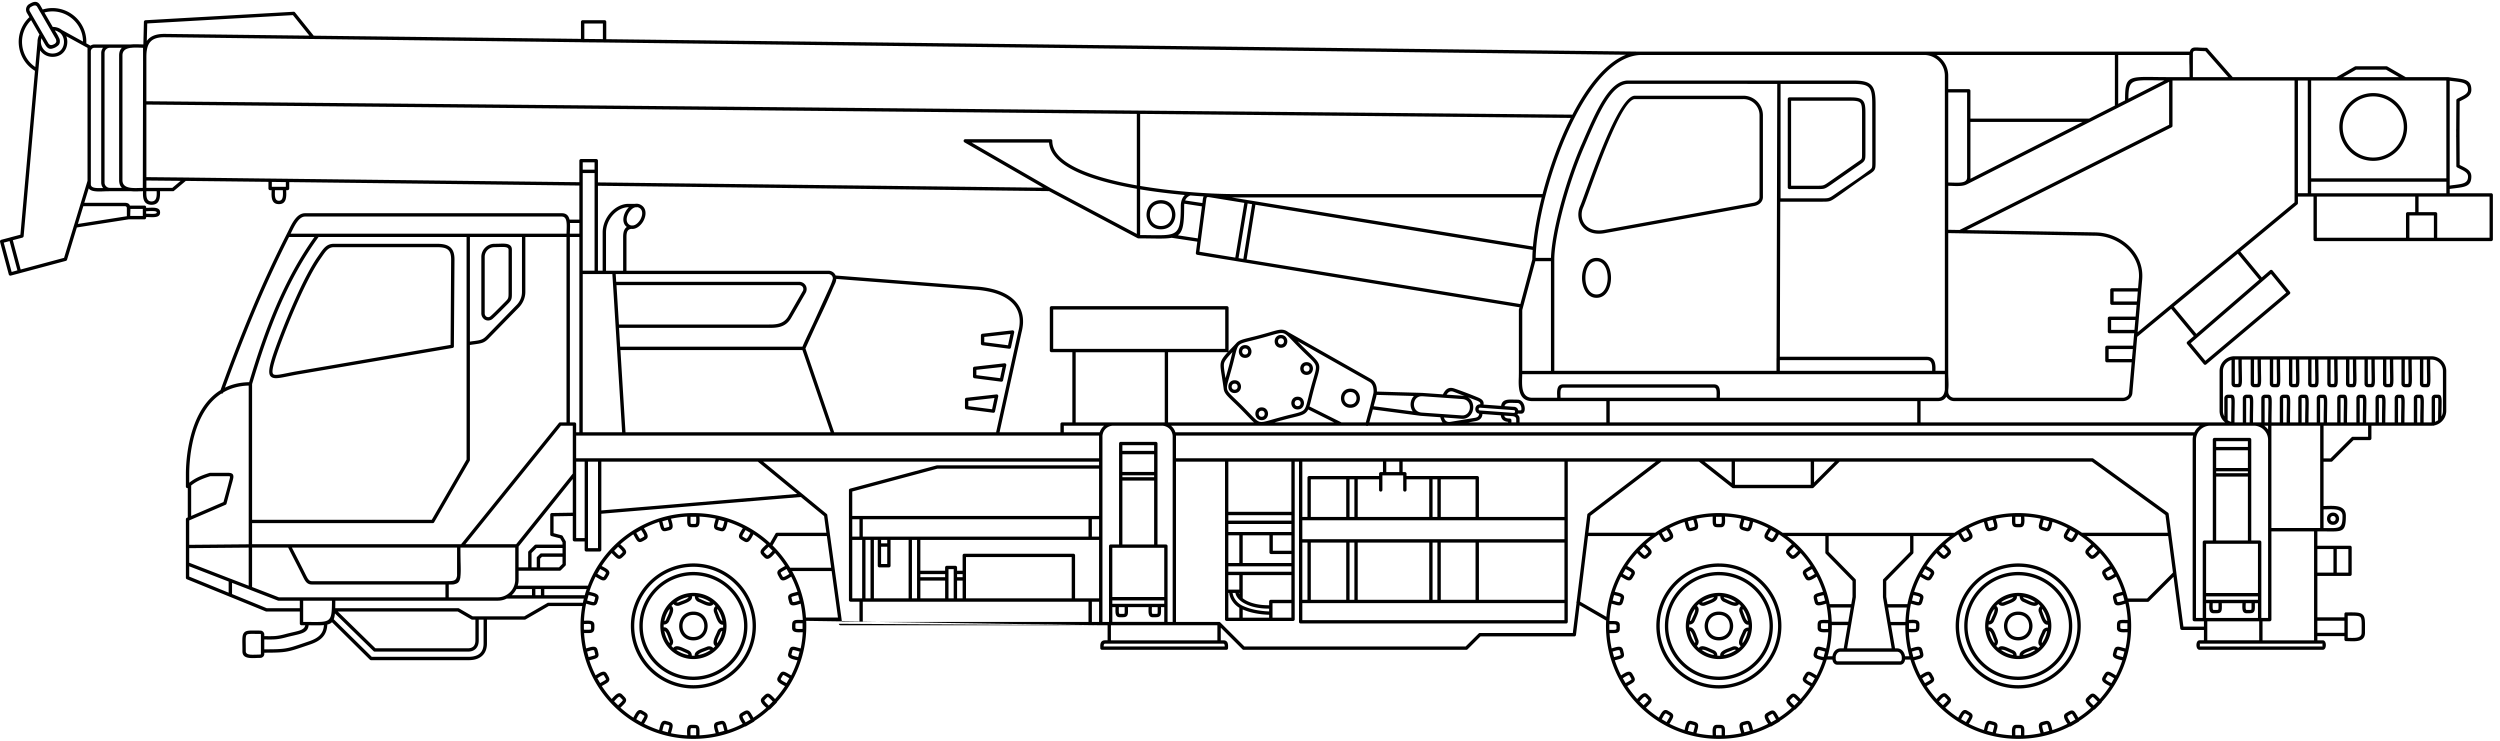 <svg width="351" height="104" fill="none" xmlns="http://www.w3.org/2000/svg"><path d="M97.358 80.301c2.093 0 3.989.854 5.361 2.226a7.56 7.56 0 012.219 5.362 7.56 7.56 0 01-2.219 5.362 7.559 7.559 0 01-5.361 2.219 7.56 7.56 0 01-5.362-2.219 7.566 7.566 0 01-2.227-5.362c0-2.093.855-3.99 2.227-5.362a7.566 7.566 0 015.362-2.226zm15.805 6.398h4.487l-.889-6.517h-5.544a15.819 15.819 0 011.946 6.517zm4.991.182v.035l.056.399h2.457V84.48h-1.246a.235.235 0 01-.231-.238V68.828c0-.119.077-.21.189-.231l12.131-3.255c.021-.007.042-.007.063-.007h22.736v-.518h-47.166l8.932 7.343c.042.035.07.091.077.147l2.002 14.574zm2.982.434h31.689V84.48h-31.689v2.835zm32.165 0h1.008V84.48h-1.008v2.835zm1.239.476h-36.533a.293.293 0 01-.105-.028l-.014-.007-.007-.007h-.007l-.007-.007h-.007v-.007h-.007v-.007h-.007v-.007h-.007v-.007h-.007v-.007l-.007-.007-.007-.007-.007-.007v-.007h-.007v-.007l-.007-.007v-.007l-.007-.007v-.014h-.007v-.014l-.007-.007v-.028l-.007-.007 36.771.21zm-.231-26.53v-.098H80.893v3.178h73.416v-3.08zm-73.891 2.436V59.77h-1.66L65.34 76.409h7.126l7.952-9.919v-2.793zm.475-3.003h.448V33.275h-1.33v26.026h.645c.132 0 .237.105.237.231v1.162zm.924 0h5.53l-.727-11.725v-.084l-.645-10.409h-4.158v22.218zm6.007 0h28.797l-3.619-10.556-.343-.987h-25.55l.715 11.543zm29.294 0h22.736l3.108-14.126c.105-.385.168-.756.189-1.106.077-1.05-.203-1.967-.819-2.702-.63-.749-1.624-1.33-2.975-1.694a13.214 13.214 0 00-2.457-.385h-.007l-19.481-1.519c-.007.224-.07.476-.21.742l-.245.539c-.567 1.393-1.568 3.514-2.422 5.299l-1.449 3.185 4.032 11.767zm23.219 0h8.547v-1.162a.24.24 0 01.238-.231h1.435v-9.849h-2.926a.236.236 0 01-.238-.238v-5.992c0-.133.105-.238.238-.238h24.626c.133 0 .238.105.238.238v5.992a.236.236 0 01-.238.238h-8.26v9.849h12.054c-.259-.217-.553-.525-.952-.938a48.352 48.352 0 00-1.946-1.946c-.784-.756-1.176-1.134-1.309-1.624a1.083 1.083 0 01-.042-.217c-.091-.7-.182-1.253-.252-1.701-.168-1.043-.252-1.568-.133-2.023.119-.483.637-1.092 1.281-1.75.238-.245.518-.532.861-.903a.367.367 0 01.07-.077c.364-.364.889-.49 1.946-.749l.007-.007c.364-.084.791-.189 1.33-.336.546-.147.973-.266 1.33-.371 1.043-.308 1.561-.455 2.058-.322.203.049.378.147.574.294l11.627 6.58c.42.238.644.623.749 1.05.056.231.07.476.07.714l6.258.182c.049 0 .105 0 .161.007l2.842.203c.273-.49.637-1.141 1.596-.826a56.46 56.46 0 013.395 1.288c.385.168.581.329.672.539.063.14.07.28.049.434l2.464.182c.119-.819.749-.903 1.533-.889l.301.007c.147.007.294.007.476.007.49 0 .791.371.931.784.042.126.063.259.077.385.007.126 0 .245-.021.357-.056.252-.196.427-.434.441a2.603 2.603 0 01-.497-.014l-.014.028c-.021.035-.042.077-.063.105.07.063.133.126.189.189.14.182.119.385.112.84v.077h12.18v-2.982h-10.395c-1.68 0-1.911-1.379-1.911-2.737 0-.21.014-.455.021-.7 0-.189.007-.371.007-.574v-8.813c0-.021.007-.042.007-.063l.084-.287-38.612-6.293h-.014l-1.113-.182h-.021l-.007-.007-5.481-.889a.235.235 0 01-.196-.266l.203-1.575-3.598-.546c-.7.133-1.659.119-2.989.098-.469-.007-.994-.014-1.673-.014h-.035l-.014-.007h-.021l-.007-.007c-.014 0-.028-.007-.042-.014l-12.439-6.608-63.329-.749v11.921h.659v-5.348c0-1.064.433-2.051 1.084-2.786.68-.763 1.61-1.253 2.542-1.253h.945c.266-.042.546 0 .819.161.594.343.727.987.573 1.624a2.815 2.815 0 01-.272.679 2.61 2.61 0 01-.456.574c-.343.329-.776.532-1.21.476-.245.028-.406.126-.504.273-.133.196-.175.504-.175.882v4.718h28.321a1.127 1.127 0 01.973.525 1.4 1.4 0 01.07.147l19.614 1.533c.952.063 1.799.203 2.548.399 1.449.392 2.52 1.022 3.206 1.848.707.833 1.015 1.862.938 3.031a6.758 6.758 0 01-.203 1.183l-3.087 14.021zm-27.146 26.474c.014.238.014.476.014.721 0 4.102-1.554 7.84-4.109 10.654a.224.224 0 01-.07.14l-.889.896a.25.25 0 01-.147.063 15.48 15.48 0 01-2.051 1.575.247.247 0 01-.105.119l-1.092.637a.243.243 0 01-.154.028 15.79 15.79 0 01-7.23 1.736 15.801 15.801 0 01-11.215-4.641 15.797 15.797 0 01-4.64-11.207c0-.952.084-1.89.245-2.8h-4.705l-3.234 1.869a.215.215 0 01-.132.042H68.37v3.332c0 .735-.218 1.337-.68 1.75-.427.392-1.056.609-1.897.609h-13.69a.28.28 0 01-.169-.07l-5.326-5.264c-.154.161-.371.266-.651.329-.029.693-.218 1.246-.589 1.687-.399.483-1 .833-1.827 1.113l-.741.252c-2.408.819-2.625.896-5.691.903v.161a.585.585 0 01-.162.399h-.007a.561.561 0 01-.398.168c-.19 0-.35.007-.519.014-.181.007-.37.014-.518.014-.805 0-1.47-.14-1.47-.959 0-.399 0-.644-.006-.868-.015-.931-.022-1.414.223-1.715l.014-.021c.273-.322.729-.315 1.66-.308l.615.007c.155 0 .295.056.393.161h.007a.561.561 0 01.167.399v.217l.4.007c.881.007 1.406.014 2.456-.266.407-.112.778-.196 1.107-.273 1.07-.245 1.666-.385 1.785-.987h-.526a.24.24 0 01-.237-.238v-1.694h-4.69c-.029 0-.056 0-.084-.014l-5.047-2.058c-.014 0-.021-.007-.035-.014l-5.979-2.436a.233.233 0 01-.16-.224v-8.204c0-.07.035-.133.084-.182a.219.219 0 01.07-.035l.111-.049v-4.109a.143.143 0 01-.076 0c-.008 0-.021-.007-.035-.007l-.008-.007-.014-.007h-.014l-.007-.007-.006-.007h-.008v-.007c-.006-.007-.02-.014-.027-.021l-.008-.007-.02-.021v-.007l-.008-.014h-.007c-.014-.028-.02-.056-.027-.084v-1.764c0-2.051.37-6.44 2.512-9.527.63-.896 1.4-1.687 2.352-2.275a232.17 232.17 0 014.229-10.906 159.188 159.188 0 015.026-10.92c.007-.014.007-.021.014-.028l.244-.49c.547-1.134 1.212-2.492 2.36-2.492H78.87c.672 0 .966.364 1.092.896h1.379v-4.781l-40.733-.483v.896a.24.24 0 01-.239.238h-.188l.006.098c0 .14.008.287.008.392 0 .749-.133 1.47-1.036 1.47-.91 0-1.036-.721-1.036-1.47 0-.105.006-.252.006-.392l.008-.098h-.21a.24.24 0 01-.238-.238v-.931L26.084 25.4l-1.631 1.372a.224.224 0 01-.168.077h-1.82l.006.294c0 .749-.125 1.61-1.197 1.61-1.078 0-1.204-.861-1.204-1.61l.008-.294c-.127 0-.252.007-.378.007-.232.007-.47.021-.672.021-.231 0-.462-.014-.686-.035-.008 0-.021.007-.035.007h-2.892c-.272 0-.517.007-.762.014a13.33 13.33 0 01-.708.021c-.671 0-1.225-.077-1.49-.427l-.617 2.016h5.664c.434 0 .643.126.735.392h2.044c.133 0 .238.105.238.238v.084c.119-.007.224-.007.336-.014.181-.007.363-.014.503-.014.651 0 1.12.112 1.12.672s-.469.665-1.12.665c-.14 0-.322-.007-.503-.014-.113 0-.218-.007-.337-.007v.084a.24.24 0 01-.238.238h-2.219l-7.272 1.141-1.373 4.515a.237.237 0 01-.168.175l-6.44 1.722-.007.007h-.007l-1.274.336a.23.23 0 01-.287-.161L.008 33.961a.241.241 0 01.168-.294l1.274-.336.007-.007 1.407-.371L4.908 9.944a4.772 4.772 0 01-1.14-.959 4.767 4.767 0 01-1.12-2.632 4.75 4.75 0 01.58-2.8c.231-.413.532-.798.896-1.141l-.35-.602a.932.932 0 01-.09-.693.926.926 0 01.391-.532L4.11.571l.007-.007c.4-.231 1.071-.616 1.526.168l.35.602a4.747 4.747 0 014.264.777 4.74 4.74 0 011.603 2.198c.189.553.287 1.148.258 1.778l.518.287a.388.388 0 01.057.042.983.983 0 01.56-.175h5.116a6.98 6.98 0 01.666-.028c.21 0 .448.007.686.014.133 0 .265.007.405.007l.077-3.164a.242.242 0 01.224-.231l20.79-1.19a.226.226 0 01.203.091l2.625 3.269 37.52.448V3.07c0-.126.112-.238.239-.238h3.08a.24.24 0 01.237.238v2.429l145.341 1.75h76.986a.82.82 0 01.077-.21c.217-.42.574-.399 1.295-.357.252.014.553.028.931.028.07 0 .133.028.182.084l3.535 4.032h14.567l2.576-1.484a.232.232 0 01.112-.035h4.347c.042 0 .084.014.119.035l2.569 1.484h5.971l.007.007h.014c.315.049.616.084.889.119 1.505.189 2.338.294 2.338 1.659 0 .805-.651 1.127-1.372 1.484l-.266.133-.021 4.466.021 4.466.266.133c.721.357 1.372.679 1.372 1.484 0 1.365-.833 1.47-2.338 1.659-.217.028-.455.056-.7.091v.602h5.824a.24.24 0 01.238.238v6.251a.24.24 0 01-.238.238h-24.717a.24.24 0 01-.231-.238v-6.013h-2.184v.917a.242.242 0 01-.098.189l-7.987 6.608 3.003 3.633 1.169-1.008a.241.241 0 01.336.021l2.45 3.003a.234.234 0 01-.035.329l-.007.007-11.711 9.863a.233.233 0 01-.329-.028l-2.352-2.842a.233.233 0 01.028-.329l.91-.784-3.171-3.829-4.774 3.941-.287 3.367-.392 4.55c-.028.315-.196.588-.448.791a1.497 1.497 0 01-.896.315h-23.667c-.364 0-.686-.147-.924-.392l-.014-.007a2.634 2.634 0 01-.175-.217c-.217.378-.588.616-1.19.616h-2.422v2.982h42.742l-.007-.007v-.007h-.007v-.007h-.007c-.049-.042-.091-.077-.133-.119a2.085 2.085 0 01-.609-1.477v-5.586c0-.574.231-1.092.609-1.47a2.074 2.074 0 011.225-.595c.021-.014.049-.014.084-.014h27.825c.567 0 1.085.224 1.463.595l.014.014c.378.378.609.896.609 1.47v5.586a2.068 2.068 0 01-.749 1.596c-.007.014-.021.021-.028.028h-.007c-.259.21-.567.357-.903.427a.268.268 0 01-.133.035c-.021 0-.042 0-.063-.007-.063.007-.133.007-.203.007h-8.421v1.785a.235.235 0 01-.231.238h-2.282l-2.968 2.968a.258.258 0 01-.168.07h-1.071v6.216c.126 0 .245-.007.364-.014.231-.007.469-.014.665-.014 1.106 0 2.1.189 2.1 1.414 0 2.212-.413 2.205-2.597 2.184-.196-.007-.399-.007-.763-.007h-.637v2.009h4.585c.126 0 .231.105.231.231v3.78a.233.233 0 01-.231.231h-4.585v5.81h3.794v-.462a.24.24 0 01.231-.238l.021.007h.217c1.211-.007 1.792-.007 2.128.357.308.329.301.875.294 1.932v.567c0 1.05-.84 1.204-1.729 1.204-.147 0-.322-.007-.497-.014-.14 0-.273-.007-.434-.007a.235.235 0 01-.231-.238v-.462h-3.794v.581h.742c.238 0 .378.196.427.448a1.159 1.159 0 010 .441c-.049.252-.189.448-.427.448h-17.276c-.238 0-.378-.196-.427-.448a1.14 1.14 0 010-.441c.049-.252.189-.448.427-.448h.602v-1.449h-3.08a.241.241 0 01-.238-.21l-.952-7.252-3.444 3.444a.228.228 0 01-.168.07h-2.695c.238 1.092.364 2.226.364 3.388a15.8 15.8 0 01-4.116 10.654.224.224 0 01-.07.14l-.889.896a.233.233 0 01-.147.063 15.48 15.48 0 01-2.051 1.575.247.247 0 01-.105.119l-1.092.637a.243.243 0 01-.154.028 15.793 15.793 0 01-7.231 1.736 15.813 15.813 0 01-11.214-4.641 15.977 15.977 0 01-3.927-6.489h-.742c-.007.049-.021.091-.028.14-.098.336-.315.581-.665.581h-8.827c-.343 0-.567-.245-.658-.581-.014-.049-.021-.091-.035-.14h-.791a15.88 15.88 0 01-3.402 5.936.224.224 0 01-.07.14l-.889.896a.233.233 0 01-.147.063 15.48 15.48 0 01-2.051 1.575.247.247 0 01-.105.119l-1.092.637a.243.243 0 01-.154.028 15.793 15.793 0 01-7.231 1.736 15.785 15.785 0 01-11.207-4.641 15.803 15.803 0 01-4.627-11.97l-3.724-2.149-.504 4.151v.014h-.007v.035l-.007.007v.014l-.007.007v.007l-.007.007v.007h-.007v.014h-.007l-.007.014-.007.014h-.007v.007h-.007l-.007.007v.007h-.007l-.007.007c-.014.014-.028.021-.035.028h-.007l-.014.007-.014.007h-.021l-.007.007h-13.216l-1.82 1.82a.232.232 0 01-.168.07h-31.269a.217.217 0 01-.168-.07l-3.045-3.045v1.778h.357c.602 0 .672.462.672.861l-.007.238a.236.236 0 01-.238.238h-17.465a.235.235 0 01-.231-.238l-.007-.238c0-.399.07-.861.672-.861h.357v-2.107h-.966l-41.349-.623zm-6.79-22.351H84.429v6.846l27.488-2.317-5.516-4.529zm202.454-5.047H192.074a.231.231 0 01-.203.035.259.259 0 01-.077-.035H164.41a2.025 2.025 0 01.616.924h143.066c.119-.252.28-.483.476-.672.091-.091.189-.175.287-.252zm-129.885-.469h8.323l-3.619-1.806c-.077.154-.168.28-.28.392-.357.364-.889.49-1.946.749h-.007c-.364.091-.791.196-1.33.343-.455.119-.826.224-1.141.322zm9.366 0h3.43l.602-2.219.469-1.918a2.487 2.487 0 00-.049-.791c-.07-.308-.231-.588-.518-.756l-10.087-5.705c.196.203.42.441.7.721.413.406.728.707.987.959.784.756 1.183 1.134 1.316 1.624.126.497-.021 1.015-.329 2.058-.105.357-.224.784-.371 1.33s-.252.973-.343 1.337c-.112.462-.203.826-.294 1.12l4.487 2.24zm3.92 0h10.276c-.154-.217-.245-.483-.315-.721l-2.66-.189a2.616 2.616 0 01-.245-.028l-6.566-.868-.49 1.806zm13.916 0h5.558v-.077c-.28-.021-.504-.098-.679-.238-.189-.154-.301-.371-.336-.672l-2.576-.189c-.014.182-.056.35-.147.504-.14.231-.385.406-.798.49-.336.063-.679.126-1.022.182zm-55.384.469h-1.428v.924h5.04c.098-.308.273-.588.497-.812a.901.901 0 01.119-.112h-4.228zm157.129 1.393H165.11v3.178h128.667c.056 0 .105.021.147.056l10.458 7.581a.263.263 0 01.098.175l.371 2.828v.042l.714 5.411v.035l.987 7.504h2.877v-.742h-1.344a.236.236 0 01-.238-.238V61.751c0-.203.021-.399.07-.588zm-75.432 3.654h-12.369v22.484a.236.236 0 01-.238.238h-37.261a.236.236 0 01-.238-.238V64.817h-.602v22.134a.236.236 0 01-.238.238h-9.31a.236.236 0 01-.238-.238V64.817h-6.881v22.498h6.09v.007h.028v.007h.021v.007h.014v.007h.014v.007h.007l.007.007h.007v.007h.007v.007h.007l.007.007.007.007 3.381 3.374h31.073l1.82-1.813a.228.228 0 01.168-.07h13.055l.518-4.214a.231.231 0 01.014-.203l.007-.007 1.155-9.436v-.021l.336-2.73a.26.26 0 01.098-.168l9.534-7.28zm-12.838 0h-22.715v1.463h.308c.133 0 .238.105.238.231v.322h9.926c.133 0 .238.105.238.231v5.516h12.005v-7.763zm-25.48 0h-11.319v7.763h.721v-5.516c0-.126.105-.231.238-.231h9.814v-.322c0-.126.105-.231.238-.231h.308v-1.463zm-12.859 0h-8.848v7.042h8.848v-7.042zm-64.372-25.76l-.021-.105a.762.762 0 00-.07-.175.594.594 0 00-.238-.217.657.657 0 00-.329-.084H86.445l.07 1.085h25.668c.21 0 .399.056.56.147.154.091.287.217.371.364.091.147.14.322.14.511 0 .182-.042.371-.154.56l-2.016 3.493c-.812 1.407-2.086 1.4-3.29 1.4h-20.88l.16 2.639h25.592c.189-.49.7-1.568 1.309-2.849l.161-.336 2.464-5.418c.203-.49.322-.854.336-1.015zm-73.5-34.055l-2.31-2.877-20.453 1.169-.063 2.457c.035-.056.076-.105.119-.154.476-.553 1.224-.84 2.358-.84l20.35.245zM20.561 7.613l-.008.273v6.328l200.214 1.883.035-.07c2.079-3.99 4.634-7.196 7.476-8.337L84.884 5.968l-3.08-.028c-.022 0-.035-.007-.056-.007L43.94 5.478h-.021l-20.831-.252c-.988 0-1.625.231-2.003.679-.335.392-.49.966-.524 1.708zm-.008 7.07v10.185l5.447.056h.006l11.907.147.015-.007.02.007 43.393.511v-3.017c0-.133.106-.238.239-.238h2.135a.24.24 0 01.237.238v3.045l62.496.742-11.018-6.356a.26.26 0 01-.14-.217.24.24 0 01.238-.238h11.977c.133 0 .238.105.238.238 0 2.268 2.856 3.913 6.741 5.068 1.582.476 3.325.861 5.124 1.183V15.992L20.553 14.683zM4.621 2.335l.014.014v.007l1.372 2.38h.007v.007l.014.021.007.014.007.007.007.014v.007l.007.014.007.014.007.007.007.014.007.007.007.014.7 1.211c.231.301.441.322.917.049a.401.401 0 00.077-.077.478.478 0 00.12-.196.848.848 0 00-.07-.392l-.729-1.26-.007-.007v-.007l-.007-.007-.028-.056-.007-.007-.007-.007-1.365-2.373-.014-.014-.44-.763c-.218-.378-.63-.14-.876 0l-.014.007a.433.433 0 00-.16.588l.44.77zm-.252.497a4.258 4.258 0 00-1.253 3.472 4.29 4.29 0 001.008 2.373c.238.273.518.525.833.735l.308-3.514v-.021c0-.343.084-.693.273-1.022L4.37 2.832zm3.031.945c.532.007.96.168 1.281.427l2.969 1.631c0-.483-.085-.945-.232-1.365A4.31 4.31 0 009.97 2.489a4.299 4.299 0 00-2.282-.875 4.33 4.33 0 00-1.456.14l1.17 2.023zm.868 1.505l.014.021a.883.883 0 01.12.497c.013.28-.099.525-.414.721a1.628 1.628 0 01-.539.266c-.399.147-.65.063-.903-.231a.627.627 0 01-.105-.133c-.084-.119-.16-.252-.252-.406-.084-.147-.154-.266-.23-.406l-.134-.245a1.586 1.586 0 00-.084.504v.021a1.666 1.666 0 00.742 1.365c.245.161.546.259.89.259.77 0 1.266-.42 1.476-.952.091-.217.133-.448.133-.679 0-.231-.042-.469-.133-.679a1.449 1.449 0 00-.448-.616l-.294-.161c-.02-.014-.042-.028-.063-.049a1.637 1.637 0 00-.343-.098l.05.084c.104.161.21.322.286.462.091.154.168.308.231.455zm12.25 24.374v.343l.35.014c.162.007.323.014.49.014.378 0 .651-.035.651-.196 0-.168-.273-.196-.65-.196-.169 0-.323 0-.49.007l-.35.014zm-2.212-.322v.14c0 .098-.007.252-.014.42 0 .126-.007.266-.007.427h1.764v-.987h-1.742zm-.497 1.022v-1.183c-.035-.154-.119-.224-.308-.224h-5.803l-.763 2.492 6.874-1.085zm-6.517-1.694c0-.014.008-.028.014-.042l.98-3.234V6.717l-.482-.259a.522.522 0 01-.085-.049L9.312 5.086c.091.259.14.525.14.798a2.4 2.4 0 01-.16.854c-.28.7-.925 1.246-1.919 1.246-.434 0-.826-.126-1.148-.336a2.023 2.023 0 01-.588-.581l-.245 2.744c0 .021 0 .035-.007.056L3.32 33.156a.25.25 0 01-.175.21l-1.344.357 1.1 4.116 6.096-1.638 1.38-4.529.007-.014.91-2.996zm3.185-2.261a1.217 1.217 0 01-.266-.763V7.445c0-.273.091-.532.252-.735h-1.21a.498.498 0 00-.498.497v18.669c0 .455.518.532 1.19.532.182 0 .357 0 .532-.007zm2.633-.028c-.238-.238-.386-.581-.386-1.078V7.788c0-.497.148-.84.386-1.078h-1.702a.743.743 0 00-.51.217l-.014.007a.744.744 0 00-.204.511v18.193a.73.73 0 00.218.518.71.71 0 00.504.217h1.708zm1.483-19.677a.336.336 0 01-.084.014h-.09c-.686.077-1.226.329-1.226 1.078v17.507c0 .966.896 1.106 1.834 1.106.245 0 .456-.007.659-.014l.363-.007.035-17.227V6.71l-.378-.014c-.21-.007-.42-.014-.671-.014-.148 0-.294.007-.442.014zM2.444 37.958l-1.099-4.109-.819.217 1.106 4.116.812-.224zm19.552-11.109h-1.442c-.007.077-.007.161-.007.294 0 .532.076 1.141.727 1.141s.729-.609.729-1.141c0-.133-.008-.217-.008-.294zm-1.442-1.505v1.029H24.2l1.162-.98-4.81-.049zm64.09-19.852V3.308h-2.603v2.156l2.603.028zm84.105 23.485l-2.471-.378a2.85 2.85 0 00-.021.35c0 2.408-.147 3.549-.889 4.088l2.793.427.588-4.487zm-2.352-.833l2.415.364.07-.539a1.32 1.32 0 01.105-.392 61.632 61.632 0 01-1.841-.133 1.178 1.178 0 00-.749.7zm-6.321 4.858c.483 0 .98.007 1.435.014 3.801.049 4.27.056 4.27-4.067 0-.483.105-.924.329-1.274.07-.105.147-.203.238-.294a85.316 85.316 0 01-6.272-.791v6.412zm16.184-4.256l-1.232 7.679 38.43 6.265 1.68-6.279c0-.413.021-.861.049-1.323l-38.927-6.342zm-1.694 7.602l1.225-7.679-.623-.105-1.274 7.679.672.105zM147.28 20.017h-10.87l11.039 6.37.007.007 12.152 6.447v-6.335c-1.848-.322-3.64-.721-5.257-1.204-3.955-1.183-6.888-2.884-7.07-5.285zm12.796-4.025v10.115c4.914.833 10.115 1.141 13.251 1.141h43.246c.931-3.57 2.282-7.371 3.955-10.689l-60.452-.567zm13.356 20.174l1.267-7.679-5.026-.819c-.098-.007-.168-.007-.21.028-.049.049-.091.147-.112.329l-.959 7.315 5.04.826zm-.511-8.442l2.079.336h.014l.007.007 1.064.168.007.007h.021l39.109 6.37c.175-1.988.595-4.375 1.232-6.888h-43.533zm44.065-.203a.13.13 0 01-.014.049c-.847 3.29-1.323 6.363-1.358 8.638h2.142c.042-1.659.504-4.263 1.274-7.161.742-2.793 1.764-5.873 2.968-8.659l.091-.196c2.037-4.704 3.85-8.89 6.51-8.89h31.458c1.386 0 2.191.147 2.681.665.483.511.595 1.337.595 2.709V22.6c0 .616 0 .917-.112 1.162-.112.259-.308.392-.686.658-1.498.945-3.066 2.142-4.536 3.164-1.057.735-1.071.735-2.254.735h-5.796l-.056 21.77h20.615c1.106 0 1.239.882 1.239 1.659l-.007.315h1.316V10.637c0-.805-.322-1.533-.854-2.065l-.007-.007a2.907 2.907 0 00-2.051-.847h-39.647c-3.521 0-6.741 3.668-9.275 8.526-1.806 3.451-3.262 7.504-4.235 11.277zm-53.991.581c.973 0 1.596.539 1.869 1.218.105.266.161.546.161.833 0 .28-.056.56-.161.826-.273.686-.896 1.218-1.869 1.218-.966 0-1.589-.532-1.862-1.218a2.252 2.252 0 01-.161-.826c0-.287.056-.567.161-.833.273-.679.896-1.218 1.862-1.218zm1.428 1.393c-.203-.511-.679-.917-1.428-.917-.742 0-1.218.406-1.428.917-.084.21-.119.434-.119.658 0 .224.035.448.119.651.21.518.686.924 1.428.924.749 0 1.225-.406 1.428-.924a1.773 1.773 0 000-1.309zm46.774 28.854c.028.126.077.21.154.273.126.098.329.14.616.14.133 0 .238.105.238.238v.301h.672v-.084c.007-.483.049-.693-.483-.784l-1.197-.084zm-58.142 14.084h1.254v-6.629h-22.708l-11.942 3.206v3.423h33.397zm-36.967 2.835h-6.867l-.756 1.309.098.098c.91.91 1.708 1.932 2.373 3.038h5.754l-.602-4.445zm-7.973.973l.749-1.302a.247.247 0 01.217-.14h6.937l-.315-2.338-3.269-2.681-28.007 2.352V77.2a.235.235 0 01-.23.238h-1.883a.235.235 0 01-.231-.238v-1.183h-1.428a.235.235 0 01-.239-.231v-3.339l-2.695.049v2.359l1.142.301a.25.25 0 01.153.126l.4.693a.222.222 0 01.028.112v3.178a.222.222 0 01-.063.161l-.638.637a.244.244 0 01-.168.07h-5.76v1.26c0 .287-.043.567-.127.833h9.857c.797-2.1 2.036-3.99 3.597-5.551a15.83 15.83 0 0111.215-4.641c4.15 0 7.93 1.596 10.758 4.207zM82.37 82.702h-5.95v.868h5.676c.085-.294.175-.588.274-.868zm-.4 1.337H71.157a2.858 2.858 0 01-1.288.301H47.084c-.006.392-.006.742-.014 1.05h17.263a.23.23 0 01.133.042l1.897 1.099h7.251l3.248-1.876a.183.183 0 01.119-.035h4.858c.041-.196.084-.385.133-.581zm11.55 17.192l.091.021c.498.133.729.196.813.49l.007.021c.049.21-.022.462-.154.931l-.07.252a15.2 15.2 0 002.275.294l-.008-.154c-.006-.14-.013-.273-.013-.371.007-.539.097-.952.623-.952h.112c.51 0 .755 0 .91.266.112.182.112.455.105.959v.252c.77-.042 1.532-.14 2.274-.294l-.049-.154c-.042-.126-.077-.252-.105-.35-.14-.525-.154-.945.357-1.085l.098-.028c.497-.133.728-.196.952.021.161.147.224.413.35.896l.063.259a14.755 14.755 0 002.114-.875l-.049-.077c-.063-.105-.133-.217-.189-.308-.273-.476-.399-.882.063-1.148l.091-.056c.448-.259.658-.378.924-.231.196.112.329.343.574.784l.091.168c.644-.42 1.246-.882 1.813-1.393l-.063-.056a11.1 11.1 0 01-.266-.252l-.014-.014c-.378-.378-.595-.742-.224-1.113l.077-.077c.364-.364.532-.532.833-.462.217.056.406.252.756.609l.133.14a15.33 15.33 0 001.4-1.82l-.154-.077c-.119-.063-.231-.126-.322-.175l-.014-.007c-.462-.273-.763-.56-.504-1.008l.056-.098c.259-.441.378-.651.686-.658.217 0 .448.133.882.392l.238.14c.343-.679.637-1.393.882-2.121l-.175-.042h-.007a13.208 13.208 0 01-.35-.084c-.525-.14-.896-.336-.763-.847l.007-.014.021-.091c.133-.497.196-.728.49-.819h.021c.21-.056.469.021.931.154l.273.07a15.2 15.2 0 00.294-2.275l-.175.007c-.14 0-.273.007-.364.007-.546 0-.959-.098-.959-.623v-.105c0-.518 0-.756.266-.917.182-.112.455-.105.959-.098h.28a16.27 16.27 0 00-.301-2.282l-.175.056a6.021 6.021 0 01-.35.105c-.525.14-.945.154-1.085-.357l-.028-.105c-.133-.49-.196-.728.021-.945.154-.161.413-.224.903-.35l.273-.07a16.204 16.204 0 00-.882-2.128l-.161.098c-.105.07-.21.14-.308.189-.469.273-.875.399-1.141-.056l-.049-.098c-.259-.441-.378-.651-.231-.917.105-.196.343-.322.777-.574l.245-.133a15.403 15.403 0 00-1.4-1.827l-.126.133a5.01 5.01 0 01-.245.266l-.014.014c-.378.371-.735.588-1.106.224l-.077-.077c-.364-.364-.532-.532-.455-.833.049-.21.245-.399.602-.749l.203-.203a17.05 17.05 0 00-1.827-1.4l-.084.168c-.056.105-.112.21-.175.322-.273.469-.56.777-1.015.511l-.014-.007-.077-.042c-.448-.259-.658-.378-.665-.686 0-.224.133-.448.392-.882l.147-.245a15.301 15.301 0 00-2.128-.882l-.042.182v.007c-.028.119-.056.238-.084.343-.14.525-.336.903-.847.763h-.014l-.091-.028c-.497-.126-.728-.189-.812-.49l-.007-.021c-.049-.203.021-.462.154-.931l.077-.273a15.277 15.277 0 00-2.281-.294l.007.182c.007.133.007.266.007.364 0 .539-.091.952-.623.952h-.105c-.519 0-.757.007-.91-.259-.112-.189-.112-.455-.105-.959v-.28c-.778.042-1.54.147-2.276.301l.05.168c.041.126.076.252.105.357.14.525.154.945-.358 1.078l-.098.028c-.497.133-.728.196-.952-.014-.16-.154-.223-.413-.35-.903l-.07-.266c-.735.238-1.442.532-2.12.882l.09.147c.07.112.14.217.197.315.266.469.392.875-.063 1.134l-.092.056c-.448.259-.658.378-.924.231-.189-.105-.322-.343-.567-.784l-.14-.238c-.637.427-1.246.896-1.82 1.4l.127.119c.098.091.196.182.266.252l.013.014c.378.378.596.735.224 1.099l-.076.077c-.365.364-.532.539-.834.462-.21-.056-.398-.245-.748-.602l-.19-.196a15.92 15.92 0 00-1.4 1.82l.154.084c.106.056.21.112.323.175.469.266.777.56.51 1.015l-.007.014-.041.077c-.26.448-.379.658-.686.658-.218.007-.449-.133-.883-.385l-.23-.14a14.84 14.84 0 00-.876 2.121l.162.042h.006c.12.028.238.056.35.084.525.14.897.336.763.847l-.007.014-.02.091c-.133.497-.197.728-.49.812l-.021.007c-.21.049-.47-.021-.938-.154l-.253-.07a14.936 14.936 0 00-.3 2.387c.678-.028.847-.007 1.022.035.189.056.3.147.364.259.097.168.076.441.076.609h-.468v-.196c0-.133 0-.182-.126-.217a1.004 1.004 0 00-.154-.028c-.154-.021-.511.007-.721.007 0 .091-.008.182-.008.273 0 .175 0 .343.008.518.35.007.524.014.77 0 .034.007.112-.007.153-.014.056-.014.084-.042.078-.343h.469c-.008.175.013.476-.169.651a.584.584 0 01-.343.161c-.175.035-.546.014-.938.021.05.728.147 1.449.287 2.149l.161-.042c.127-.042.246-.077.35-.105.525-.14.945-.154 1.085.35l.029.105c.132.497.195.728-.022.952-.153.154-.412.224-.903.35l-.244.063c.238.728.532 1.435.875 2.114l.133-.084c.111-.07.216-.133.314-.189.47-.273.876-.392 1.135.063l.055.091c.26.448.379.651.232.924-.105.189-.343.322-.777.567l-.224.126c.42.644.888 1.246 1.392 1.82l.106-.119c.09-.098.181-.189.252-.259l.013-.014c.379-.378.736-.595 1.107-.224l.07.077c.37.364.538.532.462.826-.05.217-.246.406-.603.756l-.181.175c.567.511 1.175.98 1.813 1.4l.076-.14.175-.322c.273-.469.56-.777 1.015-.518l.015.007.077.049c.447.252.657.378.657.686.007.217-.133.448-.385.882l-.132.224c.678.336 1.385.637 2.12.875l.035-.154v-.014c.029-.119.056-.238.085-.343.14-.525.335-.896.846-.763l.014.007zm-.028.476l-.105-.028c-.126-.035-.203.161-.273.427-.034.105-.055.217-.084.329l-.035.175.764.203.063-.245c.112-.385.175-.602.154-.686v-.014c-.014-.035-.162-.077-.484-.161zm-3.444-1.47l-.098-.056c-.111-.063-.23.105-.37.343-.05.084-.106.196-.169.308l-.077.147.687.399.125-.217c.218-.364.33-.553.33-.637-.008-.042-.14-.119-.428-.287zm-2.947-2.31l-.077-.077c-.09-.091-.252.035-.44.224l-.014.014c-.084.091-.162.168-.239.252l-.111.119.56.56.181-.175c.301-.294.456-.448.477-.532.014-.042-.098-.147-.336-.385zm-2.246-2.989l-.056-.098c-.063-.112-.26-.028-.498.112a6.697 6.697 0 00-.294.182l-.14.091.392.679.224-.119c.365-.21.553-.315.596-.392.02-.035-.056-.168-.224-.455zm-1.393-3.479l-.028-.098c-.035-.126-.246-.098-.511-.028l-.337.105-.154.042.203.77.246-.063c.405-.105.615-.161.678-.224.028-.028-.014-.182-.097-.504zm.077-7.413l.027-.112c.036-.119-.167-.196-.433-.273-.106-.028-.21-.049-.323-.077l-.175-.035-.203.763.245.063c.386.112.596.168.687.154l.007-.007c.041-.007.084-.154.168-.476zm1.47-3.444l.048-.098c.07-.112-.105-.238-.336-.371-.084-.049-.195-.105-.307-.168l-.155-.077-.392.679.218.133c.356.21.552.329.636.322.043 0 .12-.133.288-.42zm2.302-2.947l.078-.077c.09-.091-.035-.252-.225-.441l-.007-.014c-.09-.084-.168-.161-.252-.238l-.126-.112-.552.56.175.182c.286.294.447.455.524.476.042.007.154-.098.385-.336zm2.996-2.247l.091-.056c.12-.063.028-.259-.105-.497-.063-.098-.118-.196-.181-.294l-.091-.14-.687.392.127.224c.203.357.314.553.385.595.041.021.175-.056.462-.224zm3.472-1.4l.105-.028c.126-.028.091-.238.021-.504a6.078 6.078 0 00-.098-.336l-.049-.161-.763.21.064.245c.105.399.16.616.216.679.035.028.183-.014.505-.105zm3.718-.448h.105c.133 0 .154-.21.154-.483 0-.126 0-.238-.008-.35l-.006-.168h-.791v.259c-.007.413-.007.637.035.707.02.042.175.035.51.035zm3.702.532l.105.028c.126.028.203-.168.273-.434.028-.105.056-.217.084-.329l.035-.168-.763-.203-.07.238c-.105.392-.168.602-.147.693v.007c.014.042.161.077.483.168zm3.444 1.463l.091.056c.112.063.238-.105.378-.343.049-.077.105-.189.168-.308l.077-.147-.686-.392-.126.217c-.217.357-.329.553-.329.637 0 .042.14.119.427.28zm2.947 2.31l.077.077c.084.091.252-.035.441-.224l.007-.014c.091-.084.168-.168.238-.245l.119-.126-.56-.56-.182.182c-.301.287-.455.441-.476.525-.014.042.098.154.336.385zm2.247 2.996l.049.091c.07.112.266.028.504-.112.098-.056.196-.112.294-.175l.14-.091-.392-.686-.224.126c-.364.203-.553.315-.595.385-.021.042.056.175.224.462zm1.393 3.472l.028.105c.035.126.245.091.504.021.119-.028.231-.063.336-.098l.161-.049-.203-.763-.245.063c-.406.105-.623.161-.679.217-.028.035.014.182.098.504zm.448 3.717v.105c0 .133.21.154.49.154.126 0 .238-.007.343-.007l.168-.007v-.791h-.252c-.413-.007-.637-.014-.714.035-.035.021-.035.175-.035.511zm-.525 3.703l-.028.105c-.035.126.168.203.434.273.105.028.21.056.322.077l.175.042.203-.763-.245-.07c-.385-.105-.595-.168-.686-.147h-.007c-.042.014-.084.161-.168.483zm-1.47 3.444l-.049.091c-.07.112.098.238.329.371l.014.007c.105.063.203.112.301.168l.147.077.399-.686-.217-.126c-.357-.217-.553-.329-.637-.329-.042 0-.119.133-.287.427zm-8.771 6.587l-.105.028c-.126.035-.098.238-.021.504.028.119.063.224.098.336l.049.161.763-.203-.063-.245c-.105-.406-.161-.623-.224-.679-.028-.028-.175.014-.497.098zm-3.716.448h-.112c-.126 0-.147.21-.147.483 0 .133 0 .238.007.35l.007.168h.79v-.252c.007-.413.007-.637-.035-.714-.02-.035-.174-.035-.51-.035zm10.233-4.039l-.077.077c-.091.091.035.252.224.441l.014.014c.084.091.168.161.252.238l.091.091.294-.294c.091-.091.182-.182.266-.273l-.147-.154c-.294-.294-.448-.455-.532-.476-.042-.014-.154.098-.385.336zm-3.01 2.261l-.091.049c-.119.07-.028.266.105.504.063.098.119.196.182.294l.07.112c.231-.126.462-.259.686-.399l-.105-.189c-.203-.364-.308-.56-.385-.602-.035-.021-.175.063-.462.231zm-7.063-17.213c1.281 0 2.444.518 3.283 1.358l.014.014a4.636 4.636 0 01-.014 6.559 4.633 4.633 0 01-3.282 1.365 4.652 4.652 0 01-3.29-7.938h.007a4.63 4.63 0 013.282-1.358zm-3.087 1.834c.4.322.246.847-.013 1.435l-.127.28c-.063.133-.118.266-.181.413a.784.784 0 01-.427.42.687.687 0 01-.337.063c0 .063-.007.133-.007.203 0 .063.008.126.008.189.496-.049.762.427.993 1.015l.112.308c.056.14.112.287.162.406a.795.795 0 01-.197.882l.147.147c.042.049.084.084.133.126.316-.385.84-.231 1.421.028l.28.126c.134.056.267.119.413.182a.795.795 0 01.483.756c.078.007.148.007.225.007h.174c-.041-.504.434-.763 1.023-.994l.286-.105c.14-.056.28-.105.428-.168a.83.83 0 01.594 0 .78.78 0 01.28.196c.056-.049.112-.098.161-.154.042-.035.077-.077.119-.119-.399-.315-.245-.847.014-1.428l.126-.28c.063-.133.119-.266.182-.413a.785.785 0 01.42-.427.889.889 0 01.357-.056c.007-.077.007-.154.007-.224v-.182c-.504.049-.763-.434-.994-1.022l-.105-.287c-.056-.14-.105-.28-.168-.427a.83.83 0 010-.595.879.879 0 01.196-.28 2.71 2.71 0 00-.14-.147l-.014-.014-.126-.126c-.322.413-.853.259-1.441 0l-.28-.126c-.133-.063-.266-.126-.413-.182a.82.82 0 01-.427-.427.87.87 0 01-.056-.357c-.07 0-.134-.007-.204-.007-.063 0-.126.007-.189.007.063.511-.42.777-1.015 1.008l-.308.119c-.14.056-.287.105-.412.161a.83.83 0 01-.596 0 .845.845 0 01-.287-.21c-.049.049-.097.091-.147.14a2.45 2.45 0 00-.133.14zm-.447 1.246c.154-.343.259-.644.175-.819a3.968 3.968 0 00-.715 1.708l.064-.021a.328.328 0 00.168-.168c.049-.133.118-.28.189-.427l.119-.273zm-.084 2.94c-.133-.336-.273-.623-.456-.686.05.308.133.609.252.889.12.287.273.567.449.819.014-.021.02-.035.035-.056a.312.312 0 00-.008-.238c-.055-.147-.111-.287-.16-.427l-.112-.301zm2.03 2.156c-.337-.147-.645-.252-.82-.168a4.132 4.132 0 001.708.714l-.02-.063a.328.328 0 00-.168-.168c-.133-.056-.28-.126-.427-.189l-.273-.126zm5.207-4.907c.133.343.273.637.455.7a4.013 4.013 0 00-.252-.889 4.24 4.24 0 00-.448-.819.14.14 0 00-.028.056.282.282 0 000 .238c.049.133.112.287.168.434l.105.28zm-2.246 4.998c-.344.133-.638.273-.7.455a4.07 4.07 0 00.895-.252c.28-.112.56-.266.82-.448-.022-.014-.043-.021-.056-.028a.283.283 0 00-.238 0c-.133.049-.287.112-.441.168l-.28.105zm2.134-2.03c-.147.336-.252.637-.168.819a4.02 4.02 0 00.455-.812 4.14 4.14 0 00.259-.896.204.204 0 00-.063.014.356.356 0 00-.168.168c-.056.14-.119.287-.189.434l-.126.273zm-1.939-5.103c.337.147.645.259.82.168a4.36 4.36 0 00-.813-.448 3.781 3.781 0 00-.895-.259.482.482 0 00.02.056c.028.077.084.14.168.168.134.056.28.126.428.196l.272.119zm-2.947-.084c.344-.133.63-.273.694-.462-.308.056-.61.14-.89.259a3.865 3.865 0 00-.819.448.14.14 0 00.056.028c.07.035.154.035.238 0 .147-.056.287-.112.42-.161l.301-.112zm1.38 1.575c.959 0 1.567.525 1.84 1.204.106.259.155.539.155.819 0 .28-.05.553-.154.819-.273.672-.882 1.204-1.841 1.204-.96 0-1.576-.532-1.849-1.204a2.235 2.235 0 01-.153-.819c0-.28.049-.56.154-.819.272-.679.888-1.204 1.847-1.204zm1.406 1.379c-.21-.511-.671-.91-1.406-.91-.736 0-1.205.399-1.407.91a1.67 1.67 0 00-.12.644c0 .217.035.441.12.637.203.511.672.91 1.407.91.734 0 1.197-.399 1.406-.91a1.774 1.774 0 000-1.281zm-1.406-8.141a8.76 8.76 0 016.208 2.576 8.744 8.744 0 012.569 6.209c0 2.422-.98 4.62-2.569 6.209a8.755 8.755 0 01-6.209 2.569c-2.428 0-4.62-.98-6.209-2.569a8.762 8.762 0 01-2.575-6.209 8.75 8.75 0 012.576-6.209 8.75 8.75 0 016.209-2.576zm5.872 2.905a8.308 8.308 0 00-5.873-2.429 8.313 8.313 0 00-5.88 2.429 8.313 8.313 0 00-2.428 5.88 8.309 8.309 0 008.308 8.309 8.285 8.285 0 005.873-2.436 8.286 8.286 0 002.436-5.873 8.29 8.29 0 00-2.436-5.88zm-.847.847a7.112 7.112 0 00-5.025-2.079 7.117 7.117 0 00-5.034 2.079 7.117 7.117 0 00-2.078 5.033c0 1.96.797 3.738 2.079 5.026a7.088 7.088 0 005.032 2.079c1.96 0 3.738-.791 5.026-2.079a7.09 7.09 0 002.086-5.026 7.094 7.094 0 00-2.086-5.033zm-27.215-.154v.868h.776v-.868h-.776zm-.477.868v-.868h-2.184a3.06 3.06 0 01-.56.77l-.097.098h2.842zm-29.21 4.193c-.49.049-1.135.042-1.974.028h-.175c-.099.973-.82 1.141-2.157 1.449-.322.07-.685.154-1.091.266-1.107.294-1.653.287-2.584.28l-.392-.007v1.386c2.99 0 3.2-.077 5.545-.875l.735-.252c.748-.252 1.28-.56 1.617-.966.286-.343.44-.763.475-1.309zm-8.94 1.239h-.615c-.785-.014-1.17-.014-1.303.14l-.006.007c-.133.175-.127.595-.112 1.421 0 .28.006.609.006.868 0 .413.448.483.994.483.182 0 .343-.007.505-.007.189-.014.378-.014.532-.014a.089.089 0 00.063-.028l.007-.007c.014-.014.02-.035.02-.063v-2.709c0-.021-.006-.049-.02-.063h-.008a.089.089 0 00-.063-.028zm10.067-4.662h-4.04v2.975l.946.007c2.947.035 3.086.035 3.093-2.982zm-4.515 0H39.11a.234.234 0 01-.105-.021l-3.913-1.512-.041-.021-2.471-.952v1.568l4.872 1.988h4.64v-1.05zm4.934 1.792c-.035.329-.084.595-.168.812l5.334 5.271h13.602c.72 0 1.245-.168 1.581-.476.358-.322.518-.805.518-1.407V87h-.678v2.912c0 .469-.126.868-.4 1.155-.252.266-.615.42-1.112.42H52.607a.213.213 0 01-.161-.07l-5.418-5.285zm-14.924-4.48l-5.537-2.142v1.442l5.537 2.261v-1.561zm.301-.385a.1.1 0 01.042.014l2.471.952v-5.348l-8.35.077v2.044l5.837 2.261zm5.544-56.196l2.422.028c.134 0 .239.105.239.231l-2.66-.259zm.658 1.631l-.007.112c0 .112-.006.231-.006.378 0 .511.07.994.566.994.49 0 .568-.483.568-.994 0-.147-.008-.266-.014-.378v-.112h-1.107zm1.526-1.134l-.566-.007-1.4-.021v.686h1.966v-.658zm7.294 60.291l5.279 5.159h12.999c.357 0 .609-.105.777-.273.181-.196.266-.483.266-.833V87h-.448a.21.21 0 01-.12-.035l-1.91-1.106H47.425zm16.745-8.974H40.986c.666 1.302 1.338 2.604 1.989 3.913.21.406.398.798.79.798h19.069c.91-.007 1.239-.077 1.337-.777v-3.934zm-1.394-.476h1.961l13.72-17.01a.223.223 0 01.19-.098h.888V33.275H73.76v7.714c0 .406-.084.805-.245 1.183a3.281 3.281 0 01-.686 1.022l-4.241 4.347c-.602.616-1.022.672-1.932.798-.197.028-.42.056-.68.098v16.142a.252.252 0 01-.041.14l-4.977 8.61a.227.227 0 01-.203.119H35.394v2.961h27.384zm1.862 4.571a.924.924 0 01-.041.273c-.099.434-.294.637-.672.735a1.178 1.178 0 01-.42.077h-.498v1.799h6.86a2.477 2.477 0 002.471-2.471v-4.508h-7.692c0 .805.013 1.442.02 1.974.014.455.022.847.022 1.12 0 .406-.014.735-.05 1.001zm-2.1 1.085H43.766c-.686 0-.938-.518-1.212-1.057-.678-1.379-1.4-2.751-2.093-4.123h-5.067v5.53l3.759 1.449h23.386v-1.799zm10.276-2.408h1.338v-2.114a.23.23 0 01.084-.175l.826-.833a.274.274 0 01.168-.07h3.745v-.315l-.323-.56-1.21-.322a.238.238 0 01-.19-.231v-2.772c0-.133.106-.238.231-.238l2.934-.049v-4.732l-7.603 9.485v2.926zm14.672-41.65v-4.718c0-.462.064-.854.253-1.148.07-.105.16-.196.266-.273-.47-.357-.567-.938-.427-1.519a2.627 2.627 0 01.721-1.253h-.063c-.798 0-1.596.42-2.191 1.092-.575.651-.96 1.526-.96 2.471v5.348h2.401zm1.17-6.349c.041 0 .09-.007.14-.007v.014c.258-.007.51-.14.728-.35.14-.133.265-.294.37-.469.099-.175.175-.364.225-.553.105-.448.027-.889-.358-1.106a.782.782 0 00-.335-.105v.014h-.19c-.216.035-.426.161-.608.336-.14.133-.267.294-.372.469a2.62 2.62 0 00-.224.553c-.105.448-.028.889.358 1.113a.751.751 0 00.265.091zm-6.84-7.833h1.66v-1.029h-1.66v1.029zm1.66.476h-1.66v13.706h1.66V24.301zm-2.136 8.505v-1.498h-1.316c.007.14.014.287.014.434 0 .196-.007.427-.014.658a7.601 7.601 0 00-.014.406h1.33zm-11.92 1.421c.203 0 .384 0 .56-.007.181-.007.357-.014.532-.014.762-.007 1.358.126 1.358.854v5.985c0 .896 0 1.057-.54 1.596l-.574.574c-.574.581-1.154 1.162-1.582 1.54a.987.987 0 01-.636.245.894.894 0 01-.707-.329 1.012 1.012 0 01-.253-.679v-7.924c0-.504.21-.966.54-1.295a1.843 1.843 0 011.302-.546zm.573.462c-.203.007-.406.014-.573.014a1.365 1.365 0 00-1.366 1.365v7.924c0 .154.05.28.126.371a.532.532 0 00.162.126.47.47 0 00.525-.091c.413-.357.987-.945 1.56-1.519l.568-.574c.406-.399.406-.525.406-1.26V35.06c0-.329-.392-.385-.89-.385-.153 0-.335.007-.517.014zm-4.017 13.272c.224-.035.433-.063.615-.084.799-.112 1.17-.168 1.66-.665l4.242-4.354a2.65 2.65 0 00.588-.868c.14-.315.203-.658.203-1.001v-7.714h-7.308v14.686zm-2.444.896L41.79 52.581c-.538.098-.986.189-1.385.266-.96.196-1.624.329-2.051.203-.694-.217-.721-.931-.175-2.73.356-1.183 1.715-4.865 3.303-8.386 1.009-2.247 2.114-4.431 3.123-5.88l.175-.252c.672-.973 1.078-1.575 2.127-1.575h14.386c.867 0 1.484.126 1.897.469.426.35.622.896.622 1.743l-.084 12.187c0 .119-.084.21-.196.231zm-21.819 3.262l21.547-3.696.076-11.984c0-.693-.14-1.127-.448-1.379-.315-.266-.84-.357-1.596-.357H46.909c-.805 0-1.154.518-1.736 1.365l-.174.252c-.994 1.428-2.087 3.584-3.087 5.81-1.583 3.507-2.927 7.154-3.276 8.323-.448 1.47-.497 2.037-.148 2.142.316.098.931-.028 1.828-.21.42-.084.896-.182 1.4-.266zM26.568 67.778a6.315 6.315 0 011.134-.721c.546-.273 1.12-.476 1.729-.665a.249.249 0 01.07-.014h2.407c.644 0 .862.14.862.56 0 .175-.063.399-.14.693-.294 1.022-.553 2.065-.826 3.087a.228.228 0 01-.134.154l-4.963 2.135-.006.007h-.008l-.125.056v3.423l8.35-.077V54.135c-1.413.035-2.59.392-3.57.966l-.007.021a.234.234 0 01-.273.147 7.553 7.553 0 00-2.064 2.044c-2.08 2.982-2.436 7.259-2.436 9.261v1.204zm.273 4.662l4.535-1.953c.267-.98.56-1.988.798-2.975.07-.266.12-.455.12-.574 0-.063-.091-.084-.386-.084h-2.372c-.582.182-1.12.371-1.625.623a5.791 5.791 0 00-1.07.686v4.277zm8.14-18.781c1.114-3.738 2.346-7.371 3.844-10.829 1.47-3.374 3.192-6.58 5.32-9.555H40.58a161.406 161.406 0 00-4.957 10.773 242.317 242.317 0 00-4.039 10.381c.96-.469 2.087-.749 3.395-.77zm9.745-20.384c-2.199 3.024-3.97 6.293-5.468 9.737-1.511 3.479-2.743 7.147-3.863 10.913v19.054H60.62l4.886-8.463V33.275H44.724zm34.81-.469l.014-.427c.007-.203.014-.406.014-.637 0-.728-.097-1.337-.692-1.337H42.835c-.855 0-1.45 1.218-1.94 2.226l-.084.175h38.724zm-.56 45.367h-2.883l-.26.259v1.225h2.647l.496-.49v-.994zm-3.618 1.484v-1.323c0-.063.02-.119.07-.168l.398-.399a.244.244 0 01.168-.07h2.983v-.756H75.33l-.7.7v2.016h.727zm8.603-14.84h-1.407v12.145h1.407V64.817zm-1.876 0h-1.19v10.731h1.19V64.817zm4.472-24.78l.344 5.523h20.894c1.071.007 2.205.007 2.884-1.162l2.009-3.493a.557.557 0 00.028-.588.497.497 0 00-.203-.196.621.621 0 00-.329-.084H86.556zm34.58 32.865v2.436h31.689v-2.436h-31.689zm-.469 2.436v-2.436h-1.008v2.436h1.008zm52.388 7.91c.042.301.168.609.35.889a2.605 2.605 0 00.959.861l.007.007c.532.266 1.176.469 1.827.609.679.14 1.372.21 1.988.231v-.392h-.077c-1.386 0-2.534-.28-3.332-.707a3.281 3.281 0 01-.679-.455.084.084 0 01-.035-.035c-.343-.308-.553-.651-.616-1.008h-.392zm5.131 3.066a11.767 11.767 0 01-2.079-.238 8.366 8.366 0 01-1.631-.504v1.148h3.71v-.406zm-4.186-.98a3.066 3.066 0 01-.98-.938 2.582 2.582 0 01-.441-1.148h-.119v3.472H174v-1.386zm-.07-2.086c.021.063.042.126.07.182v-.182h-.07zm.546.742c.147.126.322.238.518.343.742.385 1.806.644 3.115.644h.077v-.525c0-.133.105-.238.238-.238h2.884v-3.465h-6.832v3.241zm-2.016-1.211H174v-2.03h-1.54v2.03zm8.848 1.911h-2.646v2.03h2.646v-2.03zm-2.604-9.527v2.156h2.604v-2.156h-2.604zm2.604 2.625h-2.842a.235.235 0 01-.238-.231v-2.394h-3.752v3.878h6.832v-1.253zM174 79.041v-3.878h-1.54v3.878H174zm-1.54-4.347h8.848v-1.127h-8.848v1.127zm8.848 4.823h-8.848v.756h8.848v-.756zm0-7.182h-8.848v.756h8.848v-.756zm15.155-6.055v-1.463h-1.827v1.463h1.827zm1.015 2.492a.235.235 0 11-.469 0v-2.023h-2.919v2.023a.235.235 0 11-.469 0v-1.47h-2.996v5.278h10.038v-5.278h-3.185v1.47zm10.164 15.442h12.005v-8.036h-12.005v8.036zm12.005.469h-36.799v2.38h36.799v-2.38zm-17.36-8.505v8.036h4.879v-8.036h-4.879zm-1.624 8.036v-8.036h-10.038v8.036h10.038zm.469-8.036v8.036h.679v-8.036h-.679zm1.155-8.876v5.278h4.879v-5.278h-4.879zm-1.155 0v5.278h.679v-5.278h-.679zm-12.124 16.912v-8.036h-4.97v8.036h4.97zm.469-8.036v8.036h.679v-8.036h-.679zm-.469-3.598v-5.278h-4.97v5.278h4.97zm.469-5.278v5.278h.679v-5.278h-.679zm-5.908 16.912v-8.036h-.721v8.036h.721zm-.721-8.512h36.799v-2.653h-36.799v2.653zm-19.845 9.541l.007.231c.007.497.007.756-.112.938-.161.252-.399.252-.896.252h-.147c-.518 0-.609-.406-.609-.938 0-.091 0-.217.007-.35l.007-.133h-2.891v.231c.007.497.014.756-.105.938-.161.252-.399.252-.903.252h-.14c-.518 0-.616-.406-.616-.938 0-.091.007-.217.007-.35l.007-.133h-.448v2.072h7.287v-2.072h-.455zm-1.274 0l-.007.154c0 .105-.007.203-.007.329 0 .266.021.462.14.462h.147c.322 0 .476 0 .497-.028.042-.063.042-.28.035-.686v-.231h-.805zm-4.641 0v.154c-.007.105-.007.203-.007.329 0 .266.021.462.14.462h.14c.329 0 .483 0 .504-.028.042-.063.042-.28.035-.686v-.231h-.812zm-.917-1.428h7.287v-6.902h-7.287v6.902zm7.287.476h-7.287v.483h7.287v-.483zm-7.525-7.847h1.183V62.269c0-.126.105-.231.238-.231h4.921c.133 0 .238.105.238.231v14.175h1.176c.133 0 .238.105.238.231v10.64h.714V61.282c0-.42-.175-.798-.448-1.071a1.503 1.503 0 00-1.064-.441h-6.832c-.42 0-.798.168-1.071.441-.203.203-.35.469-.406.763h-.007v.014a1.226 1.226 0 00-.028.28v26.047h.917v-10.64c0-.126.105-.231.231-.231zm1.652-10.185h4.452v-2.478h-4.452v2.478zm4.452 1.218h-4.452v8.967h4.452v-8.967zm0-.742h-4.452v.266h4.452v-.266zm-4.452-3.43h4.452v-.798h-4.452v.798zm-2.632 27.454h16.996c0-.182-.021-.385-.196-.385h-16.604c-.175 0-.196.203-.196.385zm1.022-.861h14.945v-2.107h-14.945v2.107zm-1.666-16.996h-1.008v2.436h1.008v-2.436zm0 2.905h-25.088v4.319h3.472v-.455c0-.126.105-.231.238-.231h1.204c.133 0 .238.105.238.231v.455h.777v-2.149c0-.133.105-.238.238-.238h15.316c.133 0 .238.105.238.238v6.027h3.367v-8.197zm48.419-17.192c.112.336.308.679.833.623l3.542-.581c.266-.049.413-.147.483-.273a.656.656 0 00.084-.294.623.623 0 01-.504-.441c-.028-.091-.035-.182-.028-.266a.68.68 0 01.07-.259.632.632 0 01.616-.357c.014-.084.014-.154-.014-.21-.035-.091-.161-.182-.42-.294l-1.309-.497c.35.196.574.511.686.868.063.21.091.434.07.658-.014.224-.07.441-.161.644l-.007.007c-.252.525-.749.903-1.477.854l-2.464-.182zm8.505-1.596l1.344.098a.616.616 0 01.574.448l.014.042h.329c.077-.007.084-.028.098-.07.014-.063.021-.14.014-.224a1.262 1.262 0 00-.056-.273c-.084-.238-.245-.455-.483-.455-.147 0-.322-.007-.49-.014l-.294-.007c-.518-.007-.931.035-1.05.455zm-3.22.238c-.014 0-.028 0-.049-.007l-.154-.007c-.091-.007-.154.035-.182.091a.166.166 0 00-.021.084c0 .035 0 .063.007.091.021.056.07.112.161.119l4.732.343c.091.007.154-.035.182-.091a.186.186 0 00.021-.084c0-.035 0-.063-.007-.091-.021-.063-.07-.112-.161-.119l-4.529-.329zm-2.359-1.652l-1.631-.623c-.476-.147-.735.126-.917.42l2.268.161c.098.007.189.021.28.042zm-7.308 2.149a1.68 1.68 0 01-.217-.434 1.752 1.752 0 01-.077-.658c.014-.224.07-.441.168-.644.077-.154.175-.301.294-.42l-5.236-.154a5.247 5.247 0 01-.091.413l-.322 1.176 5.481.721zm6.993-1.722l-2.639-.189-2.996-.21h-.098c-.469 0-.798.252-.959.588-.07.147-.112.308-.126.469-.007.168.007.336.056.483.112.343.385.637.833.721l.182.028 5.635.399a.997.997 0 001.015-.581l.007-.007c.07-.147.112-.308.119-.469a1.275 1.275 0 00-.056-.49c-.119-.385-.434-.7-.973-.742zm-23.149-.336c.427 0 .7.231.819.539.049.112.07.238.07.357a.902.902 0 01-.07.357c-.119.308-.392.539-.819.539-.427 0-.7-.231-.819-.539a.902.902 0 01-.07-.357c0-.119.021-.245.07-.357.119-.308.392-.539.819-.539zm.385.714c-.056-.14-.182-.245-.385-.245s-.329.105-.385.245a.526.526 0 00-.035.182c0 .063.014.126.035.182.056.14.182.245.385.245s.329-.105.385-.245a.526.526 0 00.035-.182.526.526 0 00-.035-.182zm.868-5.565c.427 0 .707.231.826.539.042.112.07.238.07.357s-.028.245-.07.357c-.119.301-.399.539-.826.539-.42 0-.7-.231-.819-.539a1.044 1.044 0 01-.07-.357c0-.119.028-.245.07-.357.119-.308.399-.539.819-.539zm.385.714c-.049-.14-.182-.245-.385-.245-.196 0-.329.105-.378.245a.526.526 0 00-.035.182c0 .063.014.126.035.182.049.14.182.245.378.245.203 0 .336-.105.385-.245a.526.526 0 00.035-.182.526.526 0 00-.035-.182zm-3.976-4.529c.427 0 .7.238.819.539.049.112.07.238.07.357a.902.902 0 01-.07.357c-.119.308-.392.546-.819.546a.85.85 0 01-.826-.546 1.037 1.037 0 010-.714.854.854 0 01.826-.539zm.385.714c-.056-.14-.182-.245-.385-.245s-.329.105-.385.245a.526.526 0 00-.035.182c0 .063.014.126.035.182.056.14.182.245.385.245s.329-.105.385-.245a.522.522 0 00.028-.182.522.522 0 00-.028-.182zm-5.418.707c.427 0 .7.238.819.546.049.112.07.238.07.357a.902.902 0 01-.07.357c-.119.301-.392.539-.819.539-.427 0-.7-.238-.819-.539a.902.902 0 01-.07-.357c0-.119.021-.245.07-.357.119-.308.392-.546.819-.546zm.385.721c-.056-.14-.182-.245-.385-.245s-.329.105-.385.245a.526.526 0 00-.035.182c0 .063.014.126.035.182.056.14.182.245.385.245a.397.397 0 00.385-.245.526.526 0 00.035-.182.526.526 0 00-.035-.182zm-1.855 4.214c.427 0 .7.238.819.546.049.112.07.238.07.357a.902.902 0 01-.07.357c-.119.301-.392.539-.819.539a.854.854 0 01-.826-.539 1.037 1.037 0 010-.714.85.85 0 01.826-.546zm.385.721c-.056-.14-.182-.245-.385-.245s-.329.105-.385.245a.526.526 0 00-.035.182c0 .063.014.126.035.182.056.14.182.245.385.245s.329-.105.385-.245a.522.522 0 00.028-.182.522.522 0 00-.028-.182zm3.409 3.087c.427 0 .7.238.819.539.049.112.07.238.07.357a.902.902 0 01-.07.357c-.119.308-.392.546-.819.546-.427 0-.7-.238-.819-.546a.902.902 0 01-.07-.357c0-.119.021-.245.07-.357.119-.301.392-.539.819-.539zm.385.714c-.056-.14-.182-.245-.385-.245s-.329.105-.385.245a.526.526 0 00-.035.182c0 .063.014.126.035.182.056.14.182.245.385.245s.329-.105.385-.245a.526.526 0 00.035-.182.526.526 0 00-.035-.182zm12.075-3.346c.637 0 1.043.357 1.225.805a1.448 1.448 0 010 1.085c-.182.448-.588.805-1.225.805-.637 0-1.05-.357-1.232-.805a1.45 1.45 0 01-.098-.546c0-.182.028-.364.098-.539.182-.448.595-.805 1.232-.805zm.784.98c-.112-.28-.371-.504-.784-.504-.413 0-.679.224-.791.504a.912.912 0 00-.07.364c0 .133.021.252.07.371.112.28.378.504.791.504.413 0 .672-.224.784-.504a.946.946 0 00.07-.371.912.912 0 00-.07-.364zm-17.346-6.118l-.007.007c-.581.602-1.071 1.176-1.162 1.54-.091.364-.014.854.14 1.827l.049.294.105-.364c.105-.357.224-.777.371-1.323.147-.546.252-.973.343-1.337.056-.238.112-.455.161-.644zm10.507.511a40.29 40.29 0 01-.994-.973 40.29 40.29 0 01-.973-.994c-.427-.448-.728-.756-.98-.952a1.124 1.124 0 00-.42-.224c-.371-.098-.854.042-1.813.315-.378.112-.833.245-1.337.378-.497.133-.952.245-1.33.343h-.014c-.966.238-1.456.357-1.722.63l-.021.021h-.007v.007c-.252.273-.371.756-.602 1.694-.091.385-.203.84-.343 1.344-.133.504-.266.959-.371 1.337-.28.959-.42 1.442-.322 1.806.098.371.462.714 1.183 1.407.287.28.63.609.994.966.357.364.686.707.966.994.693.721 1.036 1.085 1.407 1.183.364.098.847-.042 1.806-.322.378-.105.833-.238 1.337-.371.504-.14.952-.252 1.337-.343h.007c.973-.238 1.456-.357 1.722-.63.273-.266.392-.756.63-1.722.091-.385.203-.84.343-1.344.133-.504.266-.959.378-1.337.28-.959.42-1.442.315-1.806-.098-.371-.455-.721-1.176-1.407zm-32.522-.483v9.849h12.502v-9.849h-12.502zm-3.157-.476h24.15V43.46h-24.15v5.516zm-12.39 8.253v-1.148c0-.126.091-.224.21-.238l4.207-.469a.231.231 0 01.259.203c.007.028 0 .056 0 .077l-.455 2.114a.23.23 0 01-.273.182l-3.745-.483a.235.235 0 01-.203-.238zm.469-.938v.735l3.339.434.336-1.582-3.675.413zm.658-3.423v-1.155a.24.24 0 01.21-.231l4.207-.476a.247.247 0 01.266.21c0 .028 0 .049-.007.077l-.455 2.114c-.021.126-.147.203-.273.182l-3.738-.483a.241.241 0 01-.21-.238zm.476-.945v.742l3.332.427.336-1.575-3.668.406zm.637-3.682v-1.155c0-.119.091-.217.21-.231l4.207-.476a.236.236 0 01.259.21.143.143 0 010 .077l-.455 2.114c-.021.126-.147.203-.273.182l-3.738-.483a.241.241 0 01-.21-.238zm.476-.938l-.007.735 3.339.434.336-1.582-3.668.413zm-5.026 33.054v3.647h.728v-4.095h-.728v.448zm-.476.245h-3.472v.434h3.472v-.434zm0 .91h-3.472v2.492h3.472v-2.492zm1.68 2.492h.777v-2.492h-.777v2.492zm0-2.968h.777v-.434h-.777v.434zm-11.676-5.229v8.197h4.872v-8.197h-2.534v3.619a.236.236 0 01-.238.238h-1.33a.235.235 0 01-.231-.238v-3.619h-.539zm-1.652 8.197v-8.197h-1.386v8.197h1.386zm.469-8.197v8.197h.707v-8.197h-.707zm2.191.476h.861v-.476h-.861v.476zm.861.476h-.861v2.429h.861v-2.429zm4.186-.952h-.714v8.197h.714v-8.197zm6.874 8.197h14.84v-5.796h-14.84v5.796zm105.707-3.703c2.093 0 3.99.854 5.362 2.226a7.56 7.56 0 012.219 5.362 7.56 7.56 0 01-2.219 5.362 7.56 7.56 0 01-5.362 2.219 7.56 7.56 0 01-5.362-2.219 7.56 7.56 0 01-2.219-5.362 7.56 7.56 0 012.219-5.362 7.566 7.566 0 015.362-2.226zm0-8.267c3.318 0 6.398 1.022 8.946 2.765h24.136a15.792 15.792 0 018.946-2.765c3.318 0 6.398 1.022 8.946 2.765h12.04l-.322-2.492-10.325-7.49h-35.42l-3.654 3.654-.007.007-.007.007-.007.007h-.007v.007h-.014v.007h-.007v.007h-.014v.007h-.014l-.007.007h-.014l-.007.007h-.028v.007h-11.172v-.007h-.035v-.007h-.021v-.007h-.014v-.007h-.014v-.007h-.014v-.007h-.007l-.007-.007h-.007v-.007h-.007v-.007h-.007v-.007l-4.641-3.654h-5.285l-9.954 7.602-.287 2.38h9.366a15.792 15.792 0 018.946-2.765zm9.597 3.234c.567.434 1.106.903 1.61 1.407a15.81 15.81 0 014.347 8.148h3.031l.175-1.029v-2.226l-3.752-3.829a.234.234 0 01-.063-.161v-2.31h-5.348zm6.048 10.031c.021.154.049.315.07.476v.028l.014.091v.035l.007.014v.042l.007.028v.014l.007.021v.056l.021.154.021.203v.007l.042.595v.112l.007.035v.077h2.324l.336-1.988h-2.856zm.21 2.464v.126c0 1.47-.203 2.898-.581 4.249h.665c.014-.091.035-.182.063-.266.154-.455.511-.847 1.085-.847h.434l.56-3.262h-2.226zm-31.654-1.162a15.785 15.785 0 014.592-9.926 14.76 14.76 0 011.61-1.407h-8.778l-1.12 9.198 3.696 2.135zm11.963 14.63l.091.021c.497.133.728.196.819.49v.021c.049.21-.021.462-.154.931l-.07.252a15.2 15.2 0 002.275.294l-.007-.154c0-.14-.007-.273-.007-.371 0-.539.098-.952.623-.952h.105c.518 0 .756 0 .91.266.119.182.112.455.105.959v.252a15.2 15.2 0 002.275-.294l-.049-.154c-.042-.126-.077-.252-.105-.35-.14-.525-.154-.945.357-1.085l.105-.028c.49-.133.721-.196.945.021.161.147.224.413.35.896l.07.259a14.67 14.67 0 002.107-.875l-.042-.077c-.07-.105-.14-.217-.196-.308-.273-.476-.399-.882.063-1.148l.091-.056c.448-.259.658-.378.931-.231.189.112.322.343.574.784l.091.168c.637-.42 1.239-.882 1.813-1.393l-.07-.056a11.1 11.1 0 01-.266-.252l-.007-.014c-.378-.378-.602-.742-.231-1.113l.077-.077c.364-.364.539-.532.833-.462.217.056.406.252.756.609l.133.14a15.33 15.33 0 001.4-1.82l-.154-.077a9.04 9.04 0 01-.315-.175l-.014-.007c-.462-.273-.77-.56-.504-1.008l.049-.098c.259-.441.378-.651.686-.658.217 0 .448.133.882.392l.238.14c.343-.679.637-1.393.882-2.121l-.175-.042h-.007c-.119-.028-.238-.056-.343-.084-.525-.14-.903-.336-.763-.847v-.014l.021-.091c.133-.497.196-.728.49-.819h.028c.203-.056.462.021.931.154l.266.07c.154-.742.252-1.498.301-2.275l-.182.007c-.133 0-.266.007-.364.007-.546 0-.952-.098-.952-.623v-.105c-.007-.518-.007-.756.259-.917.189-.112.455-.105.959-.098h.28a16.267 16.267 0 00-.294-2.282l-.182.056a4.737 4.737 0 01-.35.105c-.525.14-.945.154-1.078-.357l-.028-.105c-.133-.49-.196-.728.014-.945.154-.161.413-.224.903-.35l.273-.07a16.204 16.204 0 00-.882-2.128l-.154.098c-.112.07-.217.14-.315.189-.469.273-.875.399-1.134-.056l-.056-.098c-.259-.441-.378-.651-.231-.917.105-.196.343-.322.784-.574l.245-.133a16.185 16.185 0 00-1.4-1.827l-.126.133a11.1 11.1 0 01-.252.266l-.014.014c-.378.371-.735.588-1.099.224l-.077-.077c-.364-.364-.539-.532-.462-.833.049-.21.245-.399.602-.749l.203-.203a14.62 14.62 0 00-1.512-1.183v-.007h-.007c-.098-.07-.203-.14-.301-.21l-.091.168c-.056.105-.112.21-.175.322-.273.469-.56.777-1.015.511l-.014-.007-.077-.042c-.448-.259-.658-.378-.658-.686-.007-.224.133-.448.385-.882l.147-.245a14.956 14.956 0 00-2.128-.882l-.042.182v.007c-.028.119-.056.238-.084.343-.14.525-.336.903-.847.763h-.014l-.091-.028c-.497-.126-.728-.189-.812-.49l-.007-.021c-.049-.203.021-.462.154-.931l.077-.273a15.292 15.292 0 00-2.282-.294l.007.182c.007.133.014.266.014.364 0 .539-.098.952-.623.952h-.112c-.511 0-.756.007-.91-.259-.112-.189-.112-.455-.105-.959v-.28c-.777.042-1.533.147-2.275.301l.049.168c.042.126.077.252.105.357.14.525.154.945-.35 1.078l-.105.028c-.497.133-.728.196-.952-.014-.154-.154-.224-.413-.35-.903l-.07-.266c-.728.238-1.442.532-2.121.882l.098.147c.063.112.133.217.189.315.273.469.392.875-.063 1.134l-.091.056c-.448.259-.651.378-.924.231-.189-.105-.322-.343-.567-.784l-.133-.238c-.098.07-.196.133-.294.203h-.007l-.007.007c-.525.364-1.036.763-1.512 1.19l.126.119c.098.091.189.182.259.252l.014.014c.378.378.595.735.224 1.099l-.077.077c-.364.364-.532.539-.826.462-.217-.056-.406-.245-.756-.602l-.189-.196a15.859 15.859 0 00-1.393 1.82l.147.084c.105.056.21.112.322.175.469.266.777.56.518 1.015l-.007.014-.049.077c-.252.448-.378.658-.686.658-.217.007-.448-.133-.882-.385l-.231-.14a14.84 14.84 0 00-.875 2.121l.161.042h.014c.119.028.238.056.343.084.525.14.896.336.763.847l-.007.014-.021.091c-.133.497-.196.728-.49.812l-.021.007c-.21.049-.469-.021-.931-.154l-.259-.07a15.462 15.462 0 00-.301 2.429c.294-.007.693 0 .91.021.007 0 .196.021.322.105a.453.453 0 01.189.238c.021.07.042.189.035.343a.561.561 0 000 .154h-.469v-.168c.014-.224-.245-.238-.483-.238l-.518.007v.238c0 .189 0 .35.007.539l.511.007c.224.007.35-.028.413-.07.098-.063.07-.238.07-.315h.469c0 .357-.021.49-.091.588-.147.21-.427.231-.455.231-.182.028-.511.021-.896.021.049.721.147 1.456.294 2.142l.154-.042c.126-.042.252-.077.35-.105.525-.14.945-.154 1.085.35l.028.105c.133.497.196.728-.021.952-.154.154-.413.224-.896.35l-.252.063c.238.728.532 1.435.875 2.114l.14-.084c.105-.07.21-.133.308-.189.469-.273.875-.392 1.141.063l.049.091c.259.448.378.651.231.924-.105.189-.343.322-.777.567l-.224.126c.42.644.889 1.246 1.393 1.82l.112-.119c.091-.098.175-.189.245-.259l.014-.014c.378-.378.735-.595 1.106-.224l.077.077c.364.364.532.532.455.826-.049.217-.245.406-.602.756l-.182.175c.567.511 1.176.98 1.82 1.4l.07-.14c.056-.105.112-.21.175-.322.273-.469.56-.777 1.015-.518l.014.007.077.049c.448.252.658.378.665.686 0 .217-.133.448-.392.882l-.133.224c.679.336 1.386.637 2.121.875l.035-.154v-.014c.028-.119.056-.238.084-.343.14-.525.336-.896.847-.763l.014.007zm-.028.476l-.105-.028c-.126-.035-.203.161-.273.427a4.526 4.526 0 00-.077.329l-.042.175.763.203.07-.245c.105-.385.168-.602.147-.686v-.014c-.014-.035-.161-.077-.483-.161zm-3.444-1.47l-.091-.056c-.112-.063-.238.105-.378.343-.049.084-.105.196-.168.308l-.077.147.686.399.126-.217c.217-.364.329-.553.329-.637 0-.042-.14-.119-.427-.287zm-2.947-2.31l-.07-.077c-.091-.091-.252.035-.448.224l-.007.014c-.091.091-.161.168-.238.252l-.119.119.56.56.182-.175c.301-.294.455-.448.476-.532.014-.042-.098-.147-.336-.385zm-2.247-2.989l-.049-.098c-.07-.112-.259-.028-.497.112a4.292 4.292 0 00-.301.182l-.14.091.392.679.224-.119c.364-.21.56-.315.595-.392.021-.035-.056-.168-.224-.455zm-1.393-3.479l-.028-.098c-.035-.126-.238-.098-.504-.028-.119.035-.224.07-.336.105l-.161.042.203.77.245-.063c.406-.105.623-.161.679-.224.028-.028-.014-.182-.098-.504zm.077-7.413l.028-.112c.035-.119-.161-.196-.427-.273-.105-.028-.217-.049-.329-.077l-.175-.035-.203.763.245.063c.385.112.595.168.686.154l.014-.007c.035-.007.077-.154.161-.476zm1.47-3.444l.056-.098c.063-.112-.105-.238-.343-.371-.084-.049-.196-.105-.308-.168l-.147-.077-.399.679.217.133c.364.21.553.329.637.322.042 0 .119-.133.287-.42zm2.31-2.947l.077-.077c.091-.091-.035-.252-.224-.441l-.014-.014c-.091-.084-.168-.161-.252-.238l-.119-.112-.56.56.175.182c.294.294.448.455.532.476.042.007.147-.098.385-.336zm2.989-2.247l.098-.056c.112-.063.028-.259-.112-.497a6.697 6.697 0 00-.182-.294l-.091-.14-.679.392.119.224c.203.357.315.553.392.595.035.021.168-.056.455-.224zm3.472-1.4l.105-.028c.126-.028.098-.238.028-.504l-.105-.336-.049-.161-.763.21.063.245c.105.399.161.616.224.679.028.028.175-.014.497-.105zm3.717-.448h.112c.126 0 .154-.21.154-.483-.007-.126-.007-.238-.014-.35l-.007-.168h-.791v.259c-.007.413-.007.637.035.707.021.042.182.035.511.035zm3.703.532l.105.028c.126.028.203-.168.28-.434.028-.105.049-.217.077-.329l.035-.168-.763-.203-.063.238c-.112.392-.168.602-.154.693v.007c.014.042.161.077.483.168zm3.444 1.463l.098.056c.112.063.238-.105.371-.343.049-.077.105-.189.168-.308l.077-.147-.686-.392-.126.217c-.21.357-.329.553-.322.637 0 .042.133.119.42.28zm2.947 2.31l.077.077c.091.091.252-.035.441-.224l.014-.014c.084-.084.161-.168.238-.245l.112-.126-.56-.56-.182.182c-.294.287-.455.441-.476.525-.014.042.098.154.336.385zm2.247 2.996l.056.091c.063.112.259.028.497-.112.098-.056.196-.112.294-.175l.14-.091-.392-.686-.224.126c-.364.203-.553.315-.595.385-.021.042.056.175.224.462zm1.393 3.472l.028.105c.035.126.245.091.511.021.112-.028.224-.063.336-.098l.161-.049-.21-.763-.245.063c-.399.105-.616.161-.679.217-.028.035.014.182.098.504zm.455 3.717v.105c0 .133.21.154.483.154.126 0 .238-.007.35-.007l.161-.007v-.791h-.252c-.413-.007-.637-.014-.707.035-.042.021-.035.175-.035.511zm-.532 3.703l-.028.105c-.028.126.168.203.434.273.105.028.217.056.329.077l.168.042.203-.763-.238-.07c-.392-.105-.602-.168-.693-.147h-.007c-.042.014-.084.161-.168.483zm-1.463 3.444l-.056.091c-.063.112.098.238.329.371l.014.007c.112.063.21.112.308.168l.147.077.392-.686-.217-.126c-.357-.217-.546-.329-.637-.329-.042 0-.119.133-.28.427zm-8.778 6.587l-.105.028c-.126.035-.091.238-.021.504.028.119.063.224.098.336l.049.161.763-.203-.063-.245c-.105-.406-.161-.623-.217-.679-.035-.028-.182.014-.504.098zm-3.717.448h-.105c-.133 0-.154.21-.154.483 0 .133 0 .238.007.35l.007.168h.791v-.252c.007-.413.007-.637-.035-.714-.021-.035-.175-.035-.511-.035zm10.234-4.039l-.077.077c-.091.091.035.252.224.441l.014.014c.091.091.168.161.252.238l.091.091c.105-.098.203-.196.301-.294.084-.091.175-.182.266-.273l-.154-.154c-.294-.294-.448-.455-.532-.476-.042-.014-.147.098-.385.336zm-3.01 2.261l-.091.049c-.112.07-.028.266.112.504.056.098.119.196.182.294l.063.112c.238-.126.462-.259.693-.399l-.105-.189c-.203-.364-.315-.56-.392-.602-.035-.021-.168.063-.462.231zm-7.063-17.213a4.63 4.63 0 013.283 1.358l.014.014a4.636 4.636 0 011.351 3.276 4.606 4.606 0 01-1.365 3.283 4.635 4.635 0 01-3.283 1.365 4.635 4.635 0 01-3.283-1.365 4.606 4.606 0 01-1.365-3.283c0-1.281.518-2.443 1.358-3.29h.007a4.63 4.63 0 013.283-1.358zm-3.087 1.834c.406.322.245.847-.014 1.435l-.126.28c-.056.133-.119.266-.182.413a.795.795 0 01-.763.483v.392c.504-.049.763.427.994 1.015l.112.308c.056.14.112.287.161.406a.763.763 0 010 .595.78.78 0 01-.196.287l.147.147c.042.049.084.084.133.126.315-.385.84-.231 1.421.028l.28.126c.133.056.266.119.413.182.203.084.35.238.427.42a.79.79 0 01.056.336c.077.007.147.007.224.007h.182c-.049-.504.434-.763 1.022-.994l.287-.105c.133-.056.273-.105.42-.168a.85.85 0 01.602 0 .847.847 0 01.28.196c.056-.049.105-.098.161-.154.035-.035.077-.077.112-.119-.399-.315-.245-.847.014-1.428l.126-.28c.063-.133.126-.266.182-.413a.775.775 0 01.777-.483c.007-.077.007-.154.007-.224v-.182c-.504.049-.763-.434-.994-1.022l-.105-.287c-.049-.14-.105-.28-.161-.427a.763.763 0 010-.595.703.703 0 01.196-.28l-.147-.147-.007-.014c-.042-.042-.091-.084-.133-.126-.315.413-.847.259-1.442 0l-.28-.126a5.635 5.635 0 00-.413-.182.784.784 0 01-.42-.427.772.772 0 01-.063-.357c-.063 0-.133-.007-.203-.007-.063 0-.126.007-.189.007.063.511-.42.777-1.015 1.008l-.308.119c-.14.056-.287.105-.413.161a.83.83 0 01-.595 0 .845.845 0 01-.287-.21c-.049.049-.098.091-.147.14-.042.049-.091.091-.133.14zm-.441 1.246c.147-.343.252-.644.168-.819a4.333 4.333 0 00-.455.805 4.32 4.32 0 00-.259.903l.063-.021a.328.328 0 00.168-.168c.056-.133.126-.28.189-.427l.126-.273zm-.091 2.94c-.133-.336-.273-.623-.455-.686a4.073 4.073 0 00.707 1.708c.007-.021.021-.035.028-.056a.348.348 0 000-.238 6.706 6.706 0 01-.168-.427l-.112-.301zm2.03 2.156c-.336-.147-.637-.252-.819-.168.252.182.525.329.812.455.28.119.581.203.896.259-.007-.021-.007-.042-.021-.063a.314.314 0 00-.161-.168c-.14-.056-.287-.126-.434-.189l-.273-.126zm5.208-4.907c.133.343.273.637.462.7a4.45 4.45 0 00-.259-.889 3.895 3.895 0 00-.448-.819.14.14 0 00-.028.056.311.311 0 000 .238c.056.133.112.287.168.434l.105.28zm-2.247 4.998c-.343.133-.63.273-.693.455.301-.049.602-.133.889-.252.287-.112.56-.266.819-.448a.21.21 0 00-.056-.028.283.283 0 00-.238 0c-.133.049-.287.112-.441.168l-.28.105zm2.142-2.03c-.154.336-.259.637-.175.819a4.02 4.02 0 00.455-.812c.119-.28.21-.581.259-.896a.204.204 0 00-.063.014.315.315 0 00-.161.168c-.056.14-.126.287-.196.434l-.119.273zm-1.946-5.103c.336.147.644.259.819.168a4.148 4.148 0 00-.812-.448 3.781 3.781 0 00-.896-.259.482.482 0 00.021.056c.028.077.091.14.168.168.133.056.28.126.427.196l.273.119zm-2.947-.084c.343-.133.63-.273.693-.462-.308.056-.609.14-.889.259a4.044 4.044 0 00-.819.448.14.14 0 00.056.028c.07.035.161.035.238 0 .147-.056.287-.112.427-.161l.294-.112zm1.379 1.575c.959 0 1.575.525 1.841 1.204.105.259.161.539.161.819 0 .28-.056.553-.161.819-.266.672-.882 1.204-1.841 1.204s-1.575-.532-1.841-1.204a2.244 2.244 0 01-.161-.819c0-.28.056-.56.161-.819.266-.679.882-1.204 1.841-1.204zm1.407 1.379c-.203-.511-.672-.91-1.407-.91s-1.204.399-1.407.91a1.774 1.774 0 000 1.281c.203.511.672.91 1.407.91s1.204-.399 1.407-.91a1.774 1.774 0 000-1.281zm-1.407-8.141c2.422 0 4.62.987 6.209 2.576a8.744 8.744 0 012.569 6.209c0 2.422-.98 4.62-2.569 6.209a8.756 8.756 0 01-6.209 2.569c-2.429 0-4.62-.98-6.209-2.569a8.762 8.762 0 01-2.576-6.209 8.75 8.75 0 012.576-6.209 8.75 8.75 0 016.209-2.576zm5.873 2.905a8.297 8.297 0 00-5.873-2.429 8.284 8.284 0 00-5.873 2.429 8.29 8.29 0 00-2.436 5.88c0 2.289.931 4.368 2.436 5.873a8.261 8.261 0 005.873 2.436 8.274 8.274 0 005.873-2.436 8.286 8.286 0 002.436-5.873 8.29 8.29 0 00-2.436-5.88zm-.847.847a7.113 7.113 0 00-5.026-2.079 7.088 7.088 0 00-5.026 2.079 7.094 7.094 0 00-2.086 5.033 7.09 7.09 0 002.086 5.026 7.06 7.06 0 005.026 2.079c1.96 0 3.738-.791 5.026-2.079a7.09 7.09 0 002.086-5.026 7.094 7.094 0 00-2.086-5.033zm23.128 4.781v.112c0 .511 0 .749-.266.91-.182.112-.455.112-.959.105h-.259c.042.77.147 1.533.301 2.268l.154-.042c.126-.042.245-.077.35-.105.525-.14.945-.154 1.085.35l.028.105c.133.497.196.728-.021.952-.154.154-.413.224-.896.35l-.252.063c.238.728.532 1.435.875 2.114l.14-.084c.105-.07.21-.133.308-.189.469-.273.875-.392 1.141.063l.049.091c.259.448.378.651.231.924-.105.189-.343.322-.777.567l-.224.126c.42.644.889 1.246 1.393 1.82l.112-.119c.084-.098.175-.189.245-.259l.014-.014c.378-.378.735-.595 1.106-.224l.077.077c.364.364.532.532.462.826-.056.217-.252.406-.609.756l-.182.175c.567.511 1.176.98 1.82 1.4l.07-.14c.056-.105.112-.21.175-.322.273-.469.56-.777 1.015-.518l.014.007.077.049c.448.252.658.378.665.686 0 .217-.133.448-.392.882l-.133.224c.679.336 1.386.637 2.121.875l.035-.154v-.014c.028-.119.056-.238.084-.343.14-.525.336-.896.847-.763l.014.007.091.021c.497.133.728.196.812.49l.007.021c.049.21-.021.462-.154.931l-.07.252a15.2 15.2 0 002.275.294l-.007-.154c-.007-.14-.007-.273-.007-.371 0-.539.098-.952.623-.952h.105c.518 0 .756 0 .917.266.112.182.105.455.098.959v.252a15.2 15.2 0 002.275-.294l-.049-.154c-.042-.126-.077-.252-.105-.35-.14-.525-.154-.945.357-1.085l.105-.028c.49-.133.721-.196.945.021.161.147.224.413.35.896l.063.259a14.43 14.43 0 002.114-.875l-.042-.077c-.07-.105-.14-.217-.196-.308-.273-.476-.399-.882.063-1.148l.098-.056c.441-.259.651-.378.924-.231.189.112.322.343.574.784l.091.168c.637-.42 1.239-.882 1.813-1.393l-.07-.056a11.1 11.1 0 01-.266-.252l-.007-.014c-.385-.378-.602-.742-.231-1.113l.077-.077c.364-.364.539-.532.833-.462.217.056.406.252.756.609l.14.14c.504-.574.973-1.176 1.393-1.82l-.154-.077a9.04 9.04 0 01-.315-.175l-.014-.007c-.462-.273-.77-.56-.504-1.008l.049-.098c.259-.441.378-.651.686-.658.217 0 .448.133.882.392l.238.14c.343-.679.637-1.393.882-2.121l-.175-.042h-.007c-.119-.028-.238-.056-.343-.084-.525-.14-.903-.336-.77-.847l.007-.014.021-.091c.133-.497.196-.728.497-.819h.014c.21-.056.469.021.938.154l.266.07a15.2 15.2 0 00.294-2.275l-.175.007c-.133 0-.266.007-.364.007-.539 0-.959-.098-.952-.623v-.105c-.007-.518-.007-.756.259-.917.189-.112.455-.105.959-.098h.28a15.296 15.296 0 00-.301-2.282l-.175.056a6.021 6.021 0 01-.35.105c-.525.14-.945.154-1.078-.357l-.028-.105c-.14-.49-.203-.728.014-.945.154-.161.413-.224.903-.35l.273-.07a16.204 16.204 0 00-.882-2.128l-.154.098c-.112.07-.217.14-.315.189-.469.273-.875.399-1.134-.056l-.056-.098c-.259-.441-.378-.651-.231-.917.105-.196.343-.322.777-.574l.252-.133a17.05 17.05 0 00-1.4-1.827l-.126.133a11.1 11.1 0 01-.252.266l-.014.014c-.378.371-.735.588-1.099.224l-.077-.077c-.364-.364-.539-.532-.462-.833.049-.21.245-.399.602-.749l.203-.203c-.476-.42-.98-.819-1.505-1.183h-.007v-.007h-.007c-.098-.07-.203-.14-.301-.21l-.091.168c-.056.105-.112.21-.175.322-.273.469-.56.777-1.015.511l-.014-.007-.077-.042c-.448-.259-.658-.378-.658-.686-.007-.224.133-.448.385-.882l.147-.245a14.956 14.956 0 00-2.128-.882l-.042.182v.007c-.028.119-.056.238-.084.343-.14.525-.336.903-.847.763h-.014l-.091-.028c-.497-.126-.728-.189-.812-.49l-.007-.021c-.049-.203.021-.462.154-.931l.077-.273a15.292 15.292 0 00-2.282-.294l.007.182c.007.133.014.266.014.364-.007.539-.098.952-.623.952h-.112c-.511 0-.756.007-.91-.259-.112-.189-.112-.455-.105-.959v-.28c-.777.042-1.533.147-2.275.301l.049.168c.042.126.077.252.105.357.14.525.154.945-.35 1.078l-.105.028c-.497.133-.728.196-.952-.014-.154-.154-.224-.413-.35-.903l-.07-.266c-.728.238-1.442.532-2.121.882l.098.147c.063.112.133.217.189.315.273.469.392.875-.063 1.134l-.091.056c-.448.259-.651.378-.924.231-.189-.105-.322-.343-.567-.784l-.133-.238c-.098.07-.196.133-.294.203h-.007l-.007.007c-.525.364-1.036.763-1.512 1.19l.126.119c.098.091.189.182.259.252l.014.014c.378.378.595.735.224 1.099l-.077.077c-.364.364-.532.539-.826.462-.217-.056-.406-.245-.756-.602l-.189-.196a15.859 15.859 0 00-1.393 1.82l.147.084c.105.056.21.112.322.175.469.266.777.56.518 1.015l-.014.014-.042.077c-.259.448-.378.658-.686.658-.217.007-.448-.133-.882-.385l-.231-.14a14.84 14.84 0 00-.875 2.121l.161.042h.014c.119.028.238.056.343.084.525.14.896.336.763.847l-.007.014-.021.091c-.133.497-.196.728-.49.812l-.021.007c-.21.049-.469-.021-.931-.154l-.259-.07-.063.329v.021h-.007v.007c-.077.42-.133.847-.175 1.281l-.007.049v.049l-.007.014v.063l-.007.014v.077l-.007.021v.021l-.021.329.161-.007c.14-.007.273-.014.364-.014.546 0 .959.098.959.623zm-.469.112v-.112c0-.126-.21-.154-.49-.154-.126.007-.238.007-.343.014l-.168.007v.784l.252.007c.413.007.637.007.714-.035.035-.021.035-.182.035-.511zm40.719-.994h7.28V84.69h-.434v.224c.007.497.007.763-.112.945-.161.245-.392.245-.896.245h-.147c-.518 0-.609-.406-.609-.931 0-.091.007-.224.007-.35l.007-.133h-2.891l.007.224c0 .497.007.763-.112.945-.161.245-.399.245-.896.245h-.147c-.518 0-.616-.406-.616-.931 0-.091.007-.224.014-.35v-.133h-.455v2.065zm3.521-27.524c0-.756.014-1.393.021-1.897.014-.735.021-1.148-.014-1.358-.021-.098-.098-.098-.266-.091l-.224.007h-.007l-.007.007v3.087c.147.112.315.189.497.245zm-.966-.784v-2.548c0-.126.049-.245.14-.336a.482.482 0 01.343-.147h.21c.448-.014.651-.021.742.469.049.259.035.693.021 1.456-.007.483-.021 1.099-.021 1.96h1.162v-3.402c0-.133.056-.252.14-.336a.47.47 0 01.343-.147h.21c.448-.014.651-.021.742.469.042.259.035.693.021 1.456-.007.476-.021 1.099-.021 1.96h1.162v-3.402c0-.133.049-.252.14-.336a.47.47 0 01.343-.147h.21c.448-.014.651-.021.742.469.042.259.035.693.021 1.456-.007.476-.021 1.099-.021 1.96h1.162v-3.402c0-.133.049-.252.14-.336a.47.47 0 01.343-.147h.21c.448-.014.651-.021.742.469.042.259.035.693.021 1.456-.007.476-.021 1.099-.021 1.96h1.162v-3.402c0-.133.049-.252.14-.336a.47.47 0 01.343-.147h.21c.448-.014.644-.021.735.469.049.259.042.693.028 1.456-.007.476-.021 1.099-.021 1.96h1.155v-3.402c0-.133.056-.252.147-.336a.47.47 0 01.343-.147h.21c.448-.014.644-.021.735.469.049.259.042.693.028 1.456-.007.476-.021 1.099-.021 1.96h1.435v-3.416c0-.126.049-.245.133-.329a.489.489 0 01.336-.14h.189c.441-.014.63-.021.721.476.042.245.035.665.021 1.414-.014.483-.021 1.113-.028 1.995h1.316v-3.416c0-.126.056-.245.14-.329a.46.46 0 01.329-.14h.189c.441-.014.63-.021.721.476.042.245.035.665.021 1.414-.014.483-.021 1.113-.028 1.995h1.316v-3.416c0-.126.049-.245.14-.329a.46.46 0 01.329-.14h.189c.441-.014.637-.021.721.476.042.245.035.665.021 1.414-.014.483-.021 1.113-.028 1.995h1.316v-3.416c0-.126.056-.245.14-.329a.46.46 0 01.329-.14h.189c.441-.014.637-.021.721.476.042.245.035.665.021 1.414-.014.483-.021 1.113-.028 1.995h1.316v-3.416c0-.126.056-.245.14-.329a.46.46 0 01.329-.14h.189c.441-.014.637-.021.721.476.042.245.035.665.021 1.414-.007.483-.021 1.113-.021 1.995h1.092l.035-.007v-3.409a.466.466 0 01.469-.469h.196c.427-.014.616-.021.7.441.049.231.042.623.028 1.33-.007.329-.014.742-.021 1.281.133-.231.21-.497.21-.784v-5.586c0-.441-.182-.84-.476-1.134l-.014-.014a1.587 1.587 0 00-1.127-.462h-.175c.007.861.014 1.477.028 1.953.014.77.021 1.204-.028 1.456-.091.497-.287.49-.742.476l-.21-.007a.476.476 0 01-.343-.14l-.014-.014a.492.492 0 01-.126-.329v-3.395h-1.155c0 .861.014 1.477.021 1.953.014.77.021 1.204-.028 1.456-.091.497-.287.49-.735.476l-.217-.007a.449.449 0 01-.336-.14l-.014-.014a.466.466 0 01-.133-.329v-3.395h-1.155c0 .861.014 1.477.021 1.953.014.77.021 1.204-.021 1.456-.091.497-.294.49-.742.476l-.21-.007a.464.464 0 01-.343-.14l-.014-.014a.46.46 0 01-.126-.329v-3.395h-1.162c0 .861.014 1.477.021 1.953.014.77.021 1.204-.021 1.456-.091.497-.294.49-.742.476l-.21-.007a.476.476 0 01-.343-.14l-.014-.014a.492.492 0 01-.126-.329v-3.395h-1.162c.007.861.014 1.477.028 1.953.014.77.021 1.204-.028 1.456-.091.497-.294.49-.742.476l-.21-.007a.476.476 0 01-.343-.14l-.014-.014a.492.492 0 01-.126-.329v-3.395h-1.19c0 .861.014 1.477.021 1.953.014.77.028 1.204-.021 1.456-.091.497-.294.49-.742.476l-.21-.007a.464.464 0 01-.343-.14l-.014-.014a.492.492 0 01-.126-.329v-3.395h-1.253c0 .861.014 1.477.021 1.953.014.77.021 1.204-.021 1.456-.098.497-.294.49-.742.476l-.21-.007a.464.464 0 01-.343-.14l-.014-.014a.46.46 0 01-.126-.329v-3.395h-1.253c0 .861.014 1.477.021 1.953.014.77.021 1.204-.028 1.456-.091.497-.287.49-.735.476l-.217-.007a.449.449 0 01-.336-.14l-.021-.014a.492.492 0 01-.126-.329v-3.395h-1.253c.007.861.014 1.477.028 1.953.014.77.021 1.204-.028 1.456-.091.497-.287.49-.742.476l-.21-.007a.476.476 0 01-.343-.14l-.014-.014a.492.492 0 01-.126-.329v-3.395h-1.253c.007.861.014 1.477.021 1.953.021.77.028 1.204-.021 1.456-.091.497-.294.49-.742.476l-.21-.007a.476.476 0 01-.343-.14l-.014-.014a.492.492 0 01-.126-.329v-3.395h-1.253c0 .861.014 1.477.021 1.953.014.77.028 1.204-.021 1.456-.091.497-.294.49-.742.476l-.21-.007a.464.464 0 01-.343-.14l-.014-.014a.492.492 0 01-.126-.329v-3.339c-.28.07-.532.217-.735.42a1.592 1.592 0 00-.469 1.134v5.586c0 .273.063.532.189.763zm3.563.854c0-.791.014-1.449.021-1.967.014-.735.021-1.148-.014-1.358-.021-.098-.098-.098-.266-.091l-.224.007h-.007l-.007.007v3.402h.497zm2.59 0c.007-.791.021-1.449.028-1.967.014-.735.021-1.148-.021-1.358-.014-.098-.091-.098-.259-.091l-.224.007h-.007l-.007.007v3.402h.49zM342.308 59c0-.728.014-1.344.021-1.827.007-.665.021-1.036-.021-1.225-.014-.07-.077-.07-.224-.063l-.21.007v3.325a1.68 1.68 0 00.434-.217zm-2.506.301c0-.812.014-1.484.028-2.002.014-.714.021-1.12-.021-1.33-.014-.091-.084-.084-.231-.084l-.203.007v3.409h.427zm-2.688 0c0-.812.014-1.484.028-2.002.007-.714.021-1.12-.021-1.33-.014-.091-.084-.084-.231-.084l-.203.007v3.409h.427zm-2.688 0c0-.812.014-1.484.021-2.002.014-.714.028-1.12-.014-1.33-.014-.091-.084-.084-.231-.084l-.21.007v3.409h.434zm-2.688 0c0-.812.014-1.484.021-2.002.014-.714.021-1.12-.014-1.33-.014-.091-.084-.084-.238-.084l-.203.007v3.409h.434zm-2.688 0c0-.812.014-1.484.021-2.002.014-.714.021-1.12-.014-1.33-.014-.091-.084-.084-.238-.084l-.203.007v3.409h.434zm-15.274-8.813c0 .301-.014 3.395.014 3.409l.224.007c.168 0 .245.007.266-.091.035-.21.028-.623.014-1.365-.007-.511-.021-1.169-.021-1.96h-.497zm2.695 0c0 .301-.021 3.395.007 3.409l.224.007c.175 0 .245.007.266-.091.035-.21.028-.623.014-1.365-.007-.511-.021-1.169-.021-1.96h-.49zm2.688 0c0 .301-.021 3.395.007 3.409l.231.007c.168 0 .238.007.259-.091.042-.21.028-.623.014-1.365-.007-.511-.021-1.169-.021-1.96h-.49zm2.688 0c0 .301-.021 3.395.007 3.409l.231.007c.168 0 .245.007.259-.091.042-.21.035-.623.021-1.365a70.35 70.35 0 01-.028-1.96h-.49zm2.688 0c0 .301-.021 3.395.014 3.409l.224.007c.168 0 .245.007.259-.091.042-.21.035-.623.021-1.365-.014-.511-.021-1.169-.028-1.96h-.49zm15.701 0c0 .301-.021 3.395.007 3.409l.231.007c.168 0 .238.007.259-.091.042-.21.028-.623.014-1.365-.007-.511-.021-1.169-.021-1.96h-.49zm-2.597 0c0 .301-.021 3.395.007 3.409l.231.007c.168 0 .245.007.259-.091.042-.21.035-.623.021-1.365-.014-.511-.021-1.169-.028-1.96h-.49zm-2.597 0c0 .301-.014 3.395.014 3.409l.224.007c.168 0 .245.007.259-.091.042-.21.035-.623.021-1.365-.014-.511-.021-1.169-.028-1.96h-.49zm-2.597 0c0 .301-.014 3.395.014 3.409l.224.007c.168 0 .245.007.259-.091.042-.21.035-.623.021-1.365-.007-.511-.021-1.169-.021-1.96h-.497zm-2.59 0c0 .301-.021 3.395.007 3.409l.224.007c.175 0 .245.007.266-.091.035-.21.028-.623.014-1.365-.007-.511-.021-1.169-.021-1.96h-.49zm-2.632 0c0 .301-.014 3.395.014 3.409l.224.007c.168 0 .245.007.266-.091.035-.21.028-.623.014-1.365-.007-.511-.021-1.169-.028-1.96h-.49zm5.257 9.282h-6.251v4.592h.973l2.968-2.968a.217.217 0 01.168-.07h2.142V59.77zm-14.042 0h-.539c.098.07.189.154.273.238l.014.014c.091.084.175.182.252.287v-.539zm2.604-.469c.007-.791.014-1.449.028-1.967.014-.735.021-1.148-.021-1.358-.014-.098-.091-.098-.259-.091l-.224.007h-.007l-.007.007v3.402h.49zm2.597 0c.007-.791.014-1.449.028-1.967.014-.735.021-1.148-.021-1.358-.014-.098-.091-.098-.259-.091l-.224.007h-.014v3.409h.49zm2.359 0h.238c.007-.791.014-1.449.028-1.967.014-.735.021-1.148-.021-1.358-.014-.098-.091-.098-.259-.091l-.224.007h-.014v3.409h.252zm1.561 12.67c.406 0 .665.231.784.518a.933.933 0 010 .679.812.812 0 01-.784.518.812.812 0 01-.784-.518.96.96 0 010-.679.812.812 0 01.784-.518zm.343.693a.35.35 0 00-.343-.217.35.35 0 00-.343.217.415.415 0 000 .329c.049.126.161.217.343.217.182 0 .294-.091.343-.217a.41.41 0 00.028-.161.424.424 0 00-.028-.168zm-.287 7.728v-3.304h-2.254v3.304h2.254zm.469-3.304v3.304h1.624v-3.304h-1.624zm-3.192 12.81V74.61h-5.985v12.383a.236.236 0 01-.238.238h-1.008v2.667h7.231zm1.337-15.757h.532c1.785.021 2.128.028 2.128-1.708 0-.819-.777-.938-1.631-.938-.238 0-.448.007-.651.014l-.378.007v2.625zm-.476-14.371h-6.846v14.364h6.846V59.77zm5.649 26.88c-.189-.21-.707-.203-1.778-.203v3.101l.21.007c.147.007.301.007.483.007.644 0 1.253-.091 1.253-.728l.007-.574c.007-.931.007-1.407-.175-1.61zm-2.247.497h-3.794v1.701h3.794v-1.701zm-3.052 3.227h-17.276c-.035 0 .049.028.042.063a.775.775 0 00-.014.133c0 .042.007.091.014.126s-.077.063-.042.063h17.276c.035 0-.042-.028-.035-.063.007-.035.007-.084.007-.126 0-.049 0-.091-.007-.133-.007-.035.07-.063.035-.063zm-9.086-6.16v-.483h-7.28v.483h7.28zm0-.952v-6.909h-7.28v6.909h7.28zm-.91 1.428h-.805v.147c-.007.105-.014.21-.014.336 0 .259.021.462.14.462h.147c.329 0 .483 0 .504-.035.042-.063.035-.28.035-.679l-.007-.231zm-4.634 0h-.805l-.007.147c-.007.105-.007.21-.007.336 0 .259.021.462.14.462h.147c.322 0 .476 0 .497-.035.042-.063.042-.28.035-.679v-.231zm6.02 2.065h.945V61.751c0-.546-.224-1.036-.588-1.4l-.007-.007a1.957 1.957 0 00-1.393-.574h-6.174a1.985 1.985 0 00-1.372.581 2.09 2.09 0 00-.441.658v.014a1.93 1.93 0 00-.147.728v25.004h.945V76.122c0-.133.105-.238.238-.238h1.176V61.716a.24.24 0 01.238-.238h4.928a.24.24 0 01.238.238v14.168h1.176c.133 0 .238.105.238.238v10.633zm-6.342-21.049h4.452v-2.485h-4.452v2.485zm4.452 1.211h-4.452v8.967h4.452v-8.967zm0-.742h-4.452v.266h4.452v-.266zm-4.452-3.423h4.452v-.805h-4.452v.805zm6.041 24.479h-7.287v2.667h7.287v-2.667zM304.41 75.268h-11.452c.567.434 1.106.903 1.61 1.407a15.774 15.774 0 014.172 7.35h2.709l3.633-3.633-.672-5.124zm-46.795-10.451h-2.919v2.919l2.919-2.919zm-14.497 0h-3.808l3.808 2.996v-2.996zm40.243 15.484c2.093 0 3.99.854 5.362 2.226a7.56 7.56 0 012.219 5.362 7.56 7.56 0 01-2.219 5.362 7.56 7.56 0 01-5.362 2.219 7.56 7.56 0 01-5.362-2.219 7.56 7.56 0 01-2.219-5.362 7.56 7.56 0 012.219-5.362 7.566 7.566 0 015.362-2.226zM268.08 92.138a16.084 16.084 0 01-.574-4.249v-.105l-1.995.007.553 3.234h.259c.581 0 .931.392 1.085.847.028.084.049.175.063.266h.609zm-.56-4.823a15.86 15.86 0 01.196-2.016h-2.625l.343 2.016h2.086zm.28-2.492a15.912 15.912 0 014.347-8.148 16.282 16.282 0 011.617-1.407h-5.117v2.31a.234.234 0 01-.063.161l-3.752 3.829v2.226l.175 1.029h2.793zm11.697 16.884l-.105-.028c-.126-.035-.203.161-.273.427a4.526 4.526 0 00-.077.329l-.042.175.763.203.07-.245c.105-.385.168-.602.147-.686v-.014c-.014-.035-.161-.077-.483-.161zm-3.444-1.47l-.091-.056c-.112-.063-.238.105-.378.343-.049.084-.105.196-.168.308l-.077.147.686.399.126-.217c.217-.364.329-.553.329-.637 0-.042-.14-.119-.427-.287zm-2.947-2.31l-.077-.077c-.084-.091-.245.035-.441.224l-.007.014c-.091.091-.161.168-.238.252l-.119.119.56.56.182-.175c.301-.294.455-.448.476-.532.014-.042-.098-.147-.336-.385zm-2.247-2.989l-.049-.098c-.07-.112-.259-.028-.504.112a6.697 6.697 0 00-.294.182l-.14.091.392.679.224-.119c.364-.21.56-.315.595-.392.021-.035-.056-.168-.224-.455zm-1.393-3.479l-.028-.098c-.035-.126-.245-.098-.504-.028-.119.035-.224.07-.336.105l-.161.042.203.77.245-.063c.406-.105.623-.161.679-.224.028-.028-.014-.182-.098-.504zm.077-7.413l.028-.112c.035-.119-.161-.196-.427-.273-.112-.028-.217-.049-.329-.077l-.175-.035-.203.763.245.063c.385.112.595.168.686.154l.007-.007c.042-.007.084-.154.168-.476zm1.47-3.444l.056-.098c.063-.112-.105-.238-.343-.371-.084-.049-.196-.105-.308-.168l-.147-.077-.399.679.217.133c.364.21.553.329.637.322.042 0 .119-.133.287-.42zm2.31-2.947l.077-.077c.091-.091-.035-.252-.231-.441l-.007-.014c-.091-.084-.168-.161-.252-.238l-.119-.112-.56.56.175.182c.294.294.448.455.532.476.035.007.147-.098.385-.336zm2.989-2.247l.098-.056c.112-.063.028-.259-.112-.497a6.697 6.697 0 00-.182-.294l-.091-.14-.686.392.126.224c.203.357.315.553.392.595.035.021.168-.056.455-.224zm3.472-1.4l.105-.028c.126-.028.098-.238.028-.504l-.105-.336-.049-.161-.763.21.063.245c.105.399.161.616.224.679.028.028.175-.014.497-.105zm3.717-.448h.112c.126 0 .154-.21.154-.483-.007-.126-.007-.238-.014-.35l-.007-.168h-.791v.259c-.007.413-.007.637.035.707.021.042.182.035.511.035zm3.703.532l.105.028c.126.028.203-.168.273-.434.035-.105.056-.217.084-.329l.035-.168-.763-.203-.063.238c-.112.392-.168.602-.154.693v.007c.014.042.161.077.483.168zm3.444 1.463l.098.056c.112.063.231-.105.371-.343.049-.077.105-.189.168-.308l.077-.147-.686-.392-.126.217c-.21.357-.329.553-.329.637.007.042.14.119.427.28zm2.947 2.31l.077.077c.091.091.252-.035.441-.224l.014-.014c.084-.084.161-.168.238-.245l.112-.126-.56-.56-.182.182c-.294.287-.455.441-.476.525-.007.042.098.154.336.385zm2.247 2.996l.056.091c.063.112.259.028.497-.112.098-.056.196-.112.294-.175l.14-.091-.392-.686-.224.126c-.364.203-.553.315-.595.385-.021.042.056.175.224.462zm1.393 3.472l.028.105c.035.126.245.091.511.021.112-.028.224-.063.336-.098l.154-.049-.203-.763-.245.063c-.399.105-.616.161-.679.217-.028.035.014.182.098.504zm.455 3.717v.105c0 .133.21.154.483.154.126 0 .238-.007.35-.007l.161-.007v-.791h-.252c-.413-.007-.637-.014-.707.035-.042.021-.042.175-.035.511zm-.532 3.703l-.028.105c-.035.126.168.203.434.273.105.028.217.056.322.077l.175.042.203-.763-.238-.07c-.392-.105-.602-.168-.693-.147h-.007c-.042.014-.084.161-.168.483zm-1.463 3.444l-.056.091c-.063.112.098.238.329.371l.014.007c.112.063.203.112.308.168l.147.077.392-.686-.217-.126c-.357-.217-.553-.329-.637-.329-.042 0-.119.133-.28.427zm-8.778 6.587l-.105.028c-.126.035-.091.238-.021.504.028.119.063.224.098.336l.049.161.763-.203-.063-.245c-.105-.406-.161-.623-.217-.679-.035-.028-.182.014-.504.098zm-3.717.448h-.105c-.133 0-.154.21-.154.483 0 .133.007.238.007.35l.007.168h.791v-.252c.007-.413.007-.637-.035-.714-.021-.035-.175-.035-.511-.035zm10.234-4.039l-.077.077c-.091.091.035.252.224.441l.014.014c.091.091.168.161.252.238l.091.091c.098-.098.203-.196.301-.294.084-.091.175-.182.266-.273l-.154-.154c-.287-.294-.448-.455-.532-.476-.042-.014-.147.098-.385.336zm-3.01 2.261l-.091.049c-.112.07-.028.266.112.504.056.098.119.196.182.294l.063.112c.238-.126.462-.259.693-.399l-.105-.189c-.21-.364-.315-.56-.392-.602-.035-.021-.168.063-.462.231zm-7.063-17.213a4.63 4.63 0 013.283 1.358l.014.014a4.636 4.636 0 01-.014 6.559 4.635 4.635 0 01-3.283 1.365 4.635 4.635 0 01-3.283-1.365 4.606 4.606 0 01-1.365-3.283c0-1.281.518-2.443 1.358-3.29h.007a4.63 4.63 0 013.283-1.358zm-3.087 1.834c.399.322.245.847-.014 1.435l-.126.28c-.056.133-.119.266-.182.413a.795.795 0 01-.763.483v.392c.504-.049.763.427.994 1.015l.112.308c.056.14.112.287.161.406a.763.763 0 010 .595.78.78 0 01-.196.287l.147.147c.042.049.084.084.133.126.322-.385.84-.231 1.421.028l.28.126c.133.056.266.119.413.182.203.084.35.238.427.42a.79.79 0 01.056.336c.077.007.147.007.224.007h.182c-.049-.504.427-.763 1.022-.994l.287-.105c.133-.056.273-.105.42-.168a.85.85 0 01.602 0 .847.847 0 01.28.196c.049-.049.105-.098.161-.154.035-.035.077-.077.112-.119-.399-.315-.245-.847.014-1.428l.126-.28c.063-.133.126-.266.182-.413a.775.775 0 01.777-.483c.007-.077.007-.154.007-.224v-.182c-.504.049-.763-.434-.994-1.022l-.105-.287c-.049-.14-.105-.28-.161-.427a.763.763 0 010-.595.763.763 0 01.189-.28 2.71 2.71 0 00-.14-.147l-.007-.014c-.042-.042-.091-.084-.133-.126-.322.413-.847.259-1.442 0l-.28-.126a5.635 5.635 0 00-.413-.182.784.784 0 01-.42-.427.772.772 0 01-.063-.357c-.063 0-.133-.007-.203-.007-.063 0-.126.007-.189.007.063.511-.42.777-1.015 1.008l-.308.119c-.14.056-.287.105-.413.161a.83.83 0 01-.595 0 .845.845 0 01-.287-.21c-.049.049-.098.091-.147.14-.042.049-.091.091-.133.14zm-.441 1.246c.147-.343.252-.644.168-.819a3.968 3.968 0 00-.714 1.708l.063-.021a.328.328 0 00.168-.168c.056-.133.126-.28.189-.427l.126-.273zm-.091 2.94c-.133-.336-.273-.623-.455-.686a4.073 4.073 0 00.707 1.708c.007-.021.021-.035.028-.056a.348.348 0 000-.238 6.706 6.706 0 01-.168-.427l-.112-.301zm2.03 2.156c-.336-.147-.637-.252-.819-.168.252.182.525.329.812.455.28.119.581.203.896.259l-.021-.063a.304.304 0 00-.168-.168c-.133-.056-.28-.126-.427-.189l-.273-.126zm5.208-4.907c.133.343.273.637.462.7a4.45 4.45 0 00-.259-.889 3.895 3.895 0 00-.448-.819.14.14 0 00-.028.056.311.311 0 000 .238c.056.133.112.287.168.434l.105.28zm-2.247 4.998c-.343.133-.63.273-.7.455.308-.049.609-.133.896-.252.287-.112.56-.266.819-.448a.21.21 0 00-.056-.028.283.283 0 00-.238 0c-.133.049-.287.112-.441.168l-.28.105zm2.142-2.03c-.147.336-.259.637-.175.819a4.02 4.02 0 00.455-.812 4.14 4.14 0 00.259-.896.132.132 0 00-.056.014.304.304 0 00-.168.168c-.056.14-.126.287-.196.434l-.119.273zm-1.946-5.103c.336.147.644.259.819.168a4.148 4.148 0 00-.812-.448 3.781 3.781 0 00-.896-.259.482.482 0 00.021.056c.028.077.091.14.168.168.133.056.28.126.427.196l.273.119zm-2.94-.084c.336-.133.623-.273.686-.462-.308.056-.609.14-.889.259a3.865 3.865 0 00-.819.448.14.14 0 00.056.028c.07.035.161.035.238 0 .147-.056.287-.112.427-.161l.301-.112zm1.372 1.575c.959 0 1.575.525 1.841 1.204.105.259.161.539.161.819 0 .28-.056.553-.161.819-.266.672-.882 1.204-1.841 1.204s-1.575-.532-1.841-1.204a2.244 2.244 0 01-.161-.819c0-.28.056-.56.161-.819.266-.679.882-1.204 1.841-1.204zm1.407 1.379c-.203-.511-.672-.91-1.407-.91s-1.204.399-1.407.91a1.774 1.774 0 000 1.281c.203.511.672.91 1.407.91s1.204-.399 1.407-.91a1.774 1.774 0 000-1.281zm-1.407-8.141c2.422 0 4.62.987 6.209 2.576a8.744 8.744 0 012.569 6.209c0 2.422-.98 4.62-2.569 6.209a8.756 8.756 0 01-6.209 2.569c-2.422 0-4.62-.98-6.209-2.569a8.762 8.762 0 01-2.576-6.209 8.75 8.75 0 012.576-6.209 8.762 8.762 0 016.209-2.576zm5.873 2.905a8.297 8.297 0 00-5.873-2.429 8.284 8.284 0 00-5.873 2.429 8.29 8.29 0 00-2.436 5.88c0 2.289.931 4.368 2.436 5.873a8.261 8.261 0 005.873 2.436 8.274 8.274 0 005.873-2.436 8.286 8.286 0 002.436-5.873 8.29 8.29 0 00-2.436-5.88zm-.847.847a7.113 7.113 0 00-5.026-2.079 7.088 7.088 0 00-5.026 2.079 7.094 7.094 0 00-2.086 5.033 7.09 7.09 0 002.086 5.026 7.06 7.06 0 005.026 2.079c1.96 0 3.738-.791 5.026-2.079a7.09 7.09 0 002.086-5.026 7.094 7.094 0 00-2.086-5.033zm-23.807 2.261c-.007-.007-.007-.021-.007-.028l-.21-1.239v-2.373c0-.077.028-.14.077-.182l3.738-3.815v-2.212h-11.431v2.212l3.738 3.815a.232.232 0 01.077.182v2.373l-.21 1.239-.007.021-1.008 5.915h6.251l-.581-3.416c-.007-.014-.007-.021-.007-.035l-.42-2.457zm-6.622 7.735h8.827c.098 0 .168-.098.21-.231a.546.546 0 00.021-.154.413.413 0 01-.014-.098.41.41 0 01.014-.091 1.144 1.144 0 00-.056-.259c-.091-.28-.301-.518-.637-.518h-7.903c-.336 0-.546.238-.637.518a1.144 1.144 0 00-.056.259.224.224 0 010 .189c0 .056.014.105.028.154.035.133.105.231.203.231zm-14.371-24.787h10.633v-3.248h-10.633v3.248zm66.045-17.409l11.361-9.569-2.149-2.632-11.263 9.723 2.051 2.478zm-1.267-3.78l8.827-7.616-3.01-3.64-2.828 2.345-6.153 5.089 3.164 3.822zm-4.487-35.581c-.385-.007-.763-.007-1.106-.014-.434-.007-.819-.014-1.253-.014-2.401 0-2.674.28-2.695 2.59l5.054-2.562zm-5.166 3.15c-.014 0-.021.007-.035.014l-1.393.707c-.014.007-.021.007-.028.014l-2.436 1.232-18.704 9.485h-.014c-.343.182-.826.224-1.358.224-.21 0-.462-.007-.721-.021-.161-.007-.322-.007-.49-.014v6.174l1.582.028 29.428-14.77v-6.034l-5.831 2.961zm-.357-.35c0-2.947.238-3.297 3.164-3.297.315 0 .756.007 1.26.014.553.007 1.183.014 1.995.014h2.639c0-.721-.014-1.281-.021-1.736a23.053 23.053 0 01-.007-1.372h-9.989v6.86l.959-.483zm.931 36.778h-3.472a.24.24 0 01-.238-.231v-1.869c0-.126.112-.238.238-.238h3.668l.154-1.743h-3.465a.24.24 0 01-.238-.238v-1.869c0-.126.105-.231.238-.231h3.668l.14-1.652h-3.465a.24.24 0 01-.238-.238v-1.869c0-.126.105-.231.238-.231h3.668l.112-1.316c.014-.126.021-.245.021-.35.028-1.498-.623-2.849-1.659-3.857a6.58 6.58 0 00-4.431-1.841l-19.068-.343-1.624-.028v19.614c0 .273.007.525.021.784.007.294.021.588.021.847 0 .28-.014.553-.042.805v.224c0 .224.091.434.238.581l.007.014a.836.836 0 00.595.245h23.667a.953.953 0 00.602-.21.649.649 0 00.266-.462l.378-4.298zm-3.234-.469h3.269l.035-.392.091-1.001h-3.395v1.393zm.35-4.088h3.276l.035-.413.084-.98h-3.395v1.393zm.35-3.99h3.269l.035-.364.084-1.029h-3.388v1.393zm8.113-24.437l-28.742 14.413 18.109.322c.168.007.322.014.469.028a7.018 7.018 0 014.284 1.953c1.127 1.092 1.827 2.569 1.799 4.2 0 .133-.007.266-.014.385l-.644 7.448 4.585-3.794.007-.007 9.345-7.728.007-.007 8.085-6.692V11.302h-17.136v6.363a.236.236 0 01-.154.224zm3.017-7.063h4.963l-3.199-3.64a22.14 22.14 0 01-.847-.035h-.007c-.518-.028-.777-.042-.847.105a.632.632 0 00-.063.203v3.367zm-31.241 14.273l15.743-7.98h-15.736v7.791c0 .07 0 .133-.007.189zm.007-8.449h16.667l3.185-1.617.427-.217V7.718h-25.06c.238.14.462.315.658.511l.014.014c.616.609.994 1.456.994 2.394v1.876h2.884c.126 0 .231.105.231.238v3.899zm-3.115 8.967l.504.014c.231.007.462.014.707.014.791 0 1.435-.105 1.435-.735V12.982h-2.646v12.635zm-.476 29.106v-2.184h-59.339l-.007.357c-.007.21-.014.434-.014.686 0 1.12.168 2.261 1.435 2.261h3.493v-.182c-.007-.161-.014-.315-.014-.434 0-.693.119-1.267.847-1.267h21.182c.728 0 .847.574.847 1.267 0 .119-.007.273-.014.434l-.007.182h30.604c.651 0 .903-.469.987-1.12zm-23.639-3.696v-.7c0-.014.007-.021.007-.035l.098-38.367v-.147H228.6c-2.352 0-4.109 4.046-6.083 8.603l-.084.196c-1.19 2.751-2.212 5.81-2.947 8.589-.798 3.003-1.26 5.677-1.26 7.273v15.624h31.192v-1.036zm21.091-.469h-20.615v1.505h21.378v-.315c0-.553-.077-1.19-.763-1.19zm-29.512 5.285l.007-.196c0-.133.007-.266.007-.42 0-.434-.049-.798-.371-.798h-21.182c-.322 0-.371.364-.371.798 0 .154 0 .287.007.42l.007.196h21.896zm10.234-42.175h8.561c.924 0 1.442.105 1.757.462.308.35.357.889.357 1.785v5.502c0 .546 0 .819-.105 1.043-.105.238-.273.364-.616.602l-4.053 2.828c-.952.658-.959.658-2.023.651l-3.878.007a.24.24 0 01-.231-.238V13.906c0-.133.105-.238.231-.238zm8.561.469h-8.323v11.935h3.64c.91 0 .924 0 1.75-.574l4.053-2.828c.273-.182.406-.28.462-.399.056-.133.056-.371.056-.854v-5.502c0-.777-.035-1.239-.238-1.477-.203-.231-.616-.301-1.4-.301zm.266-2.359h-10.066v16.065h5.754c1.036.007 1.05.007 1.981-.644 1.477-1.029 3.115-2.086 4.543-3.164.308-.217.462-.329.525-.462.07-.161.07-.427.07-.973l-.007-7.924c0-1.246-.084-1.988-.462-2.387s-1.092-.511-2.338-.511zm-30.513 1.659h15.218a2.752 2.752 0 012.751 2.751v11.473c0 .336-.133.616-.35.833-.224.224-.539.371-.882.434l-20.986 3.815c-.847.154-1.568.063-2.135-.182a2.552 2.552 0 01-1.519-1.925 2.942 2.942 0 01.217-1.729c.161-.371.462-1.197.854-2.275 1.624-4.459 4.802-13.195 6.832-13.195zm15.218.476h-15.218c-1.701 0-4.809 8.526-6.391 12.873-.392 1.092-.693 1.918-.861 2.31a2.499 2.499 0 00-.189 1.463c.063.336.196.651.406.924.21.266.49.49.84.644.49.217 1.113.287 1.862.154l20.986-3.815c.252-.049.476-.154.637-.308a.686.686 0 00.203-.497V16.188c0-.63-.252-1.197-.665-1.61a2.264 2.264 0 00-1.61-.665zm-29.204 22.764l-1.834 6.846v8.54h4.025V36.677h-2.191zm8.596-.469c.987 0 1.61.735 1.883 1.687.098.35.147.735.147 1.113s-.049.763-.147 1.113c-.273.952-.896 1.694-1.883 1.694-.994 0-1.617-.742-1.883-1.694a3.922 3.922 0 01-.154-1.113c0-.378.049-.763.154-1.113.266-.952.889-1.687 1.883-1.687zm1.428 1.813c-.217-.756-.693-1.344-1.428-1.344-.742 0-1.218.588-1.435 1.344a3.815 3.815 0 00-.126.987c0 .336.042.679.126.987.217.756.693 1.344 1.435 1.344.735 0 1.211-.588 1.428-1.344.084-.308.133-.651.133-.987 0-.336-.049-.679-.133-.987zm118.356-11.97c.224-.035.441-.063.644-.084 1.239-.161 1.925-.245 1.925-1.19 0-.511-.525-.777-1.113-1.064-.14-.07-.28-.14-.399-.203a.232.232 0 01-.126-.224l-.021-4.025c0-.014-.007-.035-.007-.049l.007-.518-.007-.518c0-.021.007-.035.007-.049l.021-4.025a.25.25 0 01.126-.231c.119-.063.259-.133.399-.203.588-.287 1.113-.546 1.113-1.057 0-.952-.686-1.036-1.925-1.19-.203-.028-.42-.049-.644-.084v14.714zm-10.738-12.985c1.316 0 2.506.532 3.367 1.393l.014.014a4.742 4.742 0 011.379 3.353 4.745 4.745 0 01-1.393 3.367 4.745 4.745 0 01-3.367 1.393 4.745 4.745 0 01-3.367-1.393 4.745 4.745 0 01-1.393-3.367c0-1.316.532-2.506 1.393-3.367h.007a4.74 4.74 0 013.36-1.393zm3.031 1.729a4.275 4.275 0 00-6.062 0 4.269 4.269 0 00-1.253 3.031c0 1.183.476 2.254 1.253 3.031a4.275 4.275 0 006.062 0 4.288 4.288 0 00.014-6.055l-.014-.007zm.588-3.969l-1.813-1.043h-4.221l-1.813 1.043h7.847zm-12.334 14.21h18.977V11.302h-18.977v13.734zm18.977.476h-18.977v1.617h18.977v-1.617zm-19.453 1.617V11.302h-1.379v15.827h1.379zm14.266 6.251h3.437v-3.129h-3.437v3.129zm.819-5.775h-13.811v5.775H337.8v-3.367c0-.126.105-.231.238-.231h1.057v-2.177zm10.437 0h-9.968v2.177h2.38c.133 0 .238.105.238.231v3.367h7.35v-5.775zm-80.353 28.714h-43.176v2.982h43.176v-2.982z" fill="#000"/></svg>